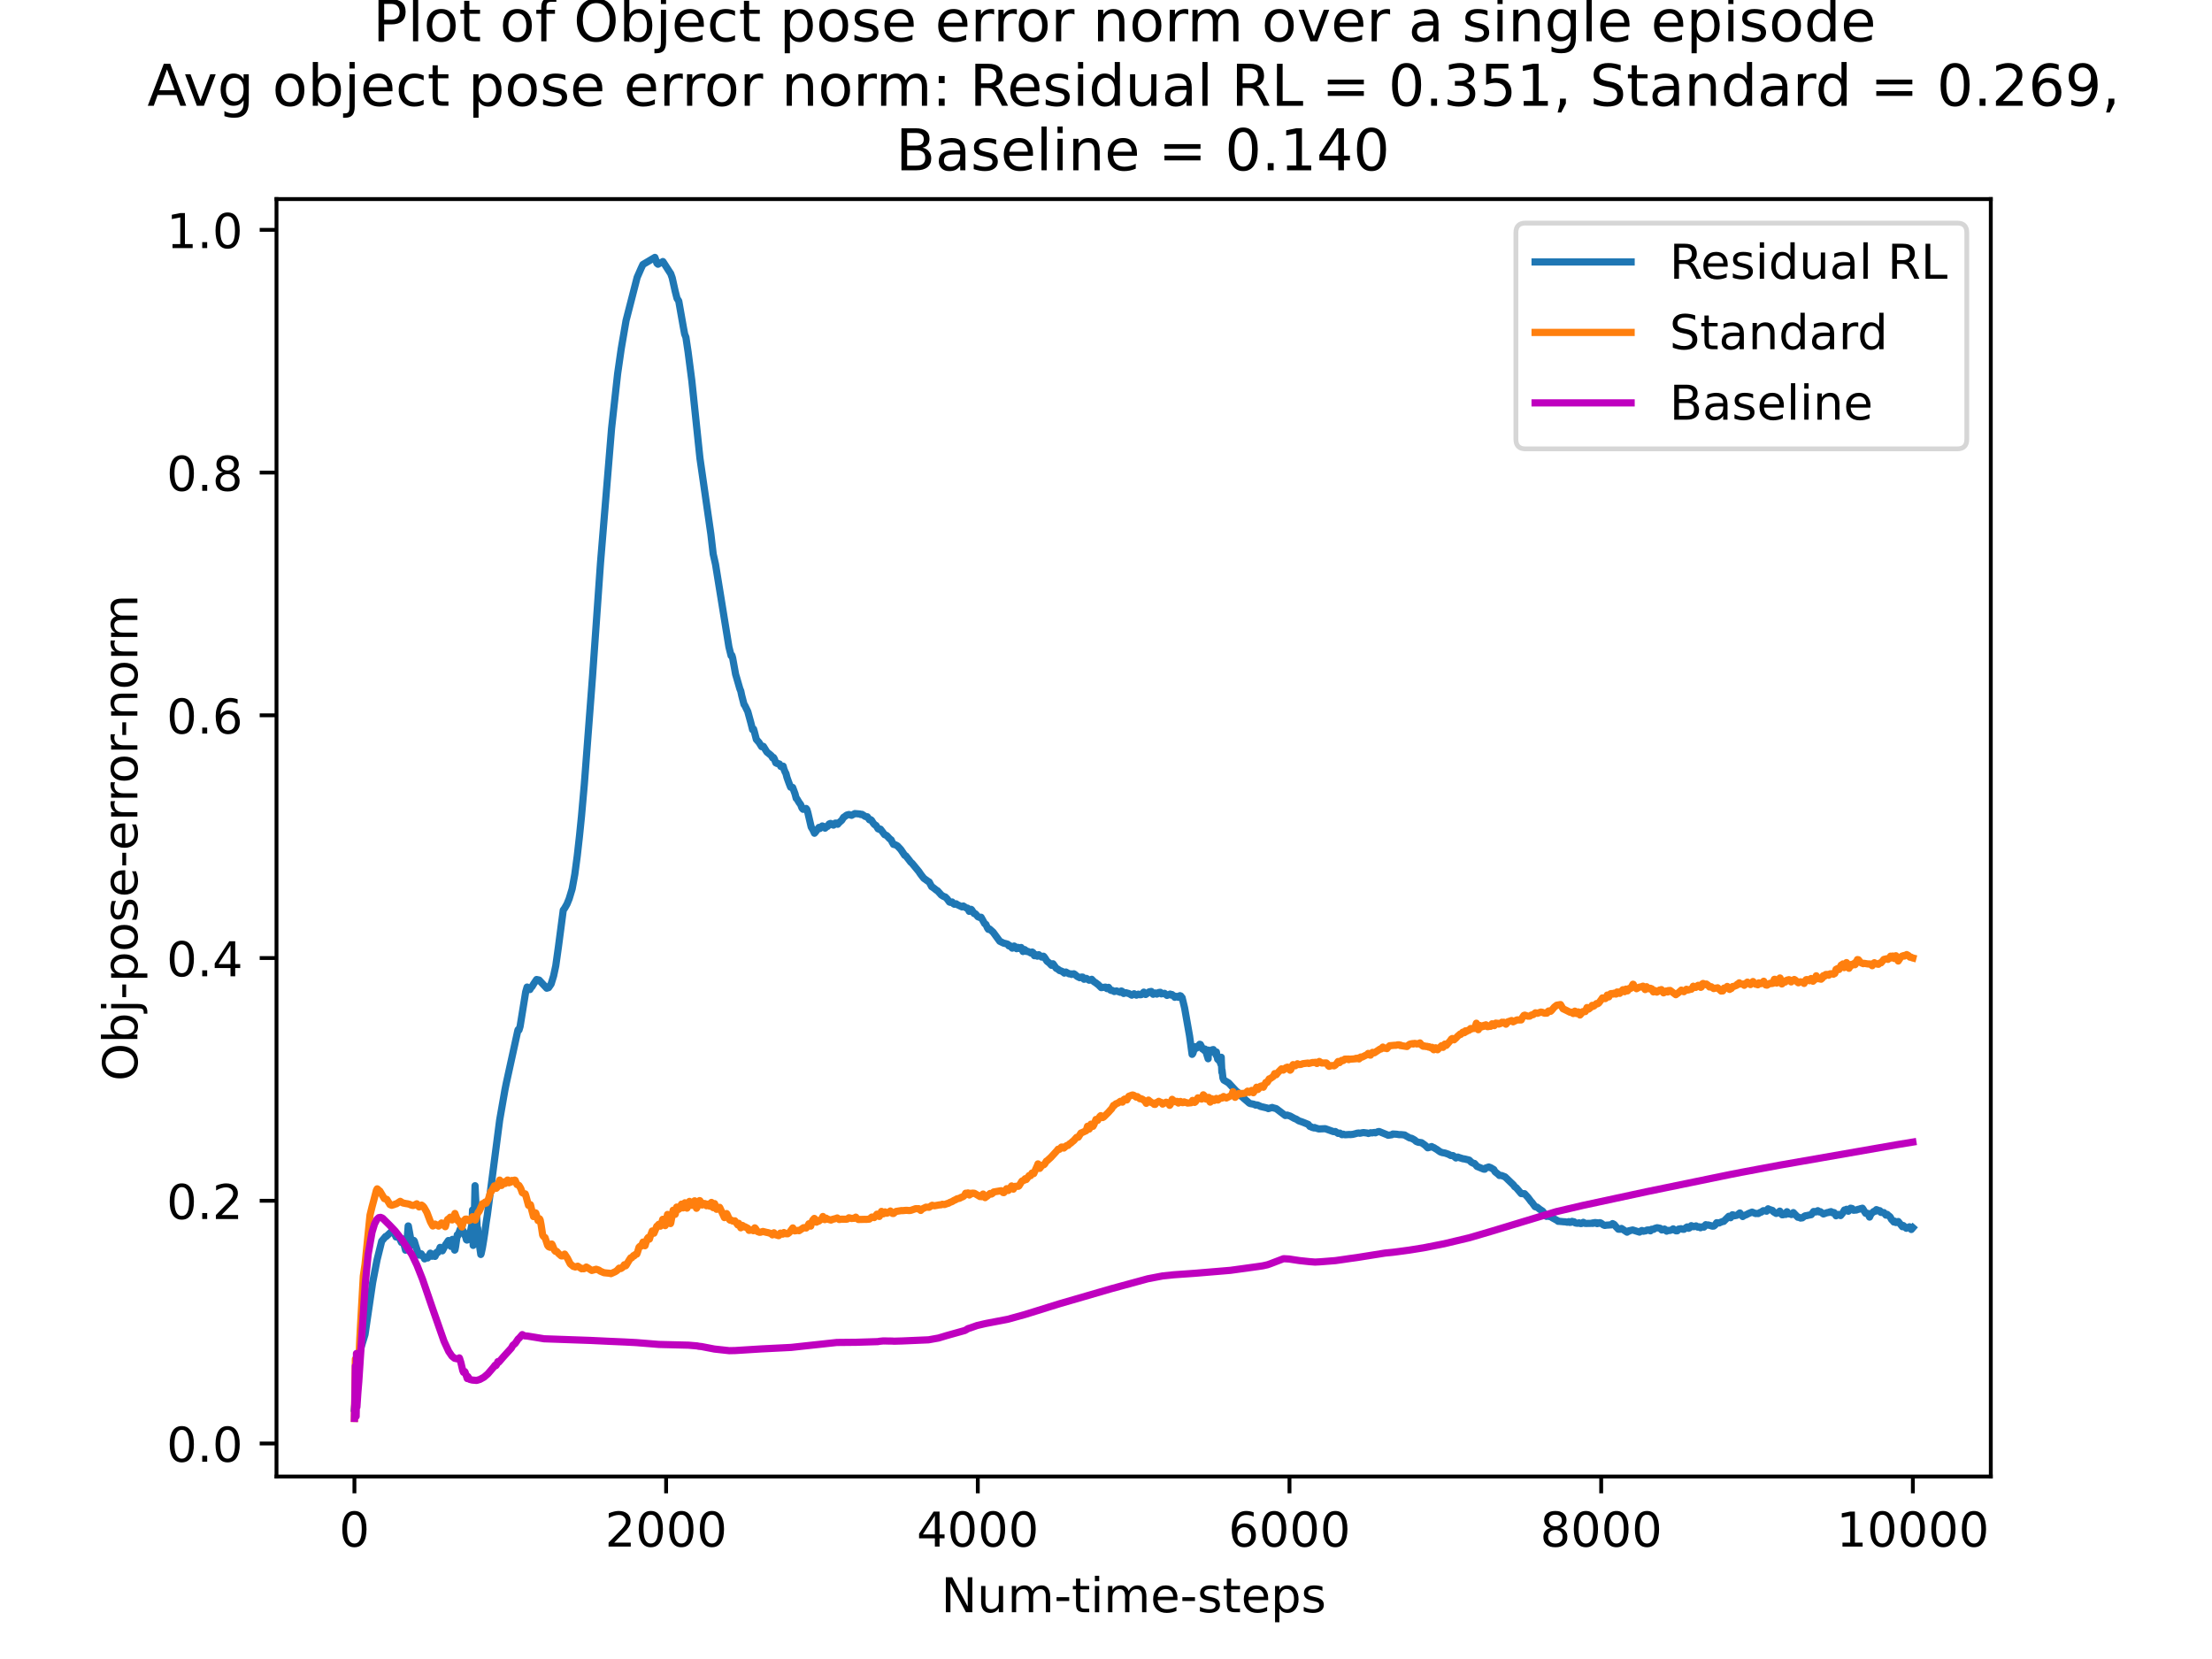 <?xml version="1.0" encoding="utf-8" standalone="no"?>
<!DOCTYPE svg PUBLIC "-//W3C//DTD SVG 1.1//EN"
  "http://www.w3.org/Graphics/SVG/1.1/DTD/svg11.dtd">
<!-- Created with matplotlib (https://matplotlib.org/) -->
<svg height="345.6pt" version="1.1" viewBox="0 0 460.8 345.6" width="460.8pt" xmlns="http://www.w3.org/2000/svg" xmlns:xlink="http://www.w3.org/1999/xlink">
 <defs>
  <style type="text/css">*{stroke-linecap:butt;stroke-linejoin:round;}</style>
 </defs>
 <g id="figure_1">
  <g id="patch_1">
   <path d="M 0 345.6 
L 460.8 345.6 
L 460.8 0 
L 0 0 
z
" style="fill:#ffffff;"/>
  </g>
  <g id="axes_1">
   <g id="patch_2">
    <path d="M 57.6 307.584 
L 414.72 307.584 
L 414.72 41.472 
L 57.6 41.472 
z
" style="fill:#ffffff;"/>
   </g>
   <g id="matplotlib.axis_1">
    <g id="xtick_1">
     <g id="line2d_1">
      <defs>
       <path d="M 0 0 
L 0 3.5 
" id="m9d9488eab3" style="stroke:#000000;stroke-width:0.8;"/>
      </defs>
      <g>
       <use style="stroke:#000000;stroke-width:0.8;" x="73.833" xlink:href="#m9d9488eab3" y="307.584"/>
      </g>
     </g>
     <g id="text_1">
      <!-- 0 -->
      <g transform="translate(70.651 322.182)scale(0.1 -0.1)">
       <defs>
        <path d="M 31.781 66.406 
Q 24.172 66.406 20.328 58.906 
Q 16.5 51.422 16.5 36.375 
Q 16.5 21.391 20.328 13.891 
Q 24.172 6.391 31.781 6.391 
Q 39.453 6.391 43.281 13.891 
Q 47.125 21.391 47.125 36.375 
Q 47.125 51.422 43.281 58.906 
Q 39.453 66.406 31.781 66.406 
z
M 31.781 74.219 
Q 44.047 74.219 50.516 64.516 
Q 56.984 54.828 56.984 36.375 
Q 56.984 17.969 50.516 8.266 
Q 44.047 -1.422 31.781 -1.422 
Q 19.531 -1.422 13.062 8.266 
Q 6.594 17.969 6.594 36.375 
Q 6.594 54.828 13.062 64.516 
Q 19.531 74.219 31.781 74.219 
z
" id="DejaVuSans-48"/>
       </defs>
       <use xlink:href="#DejaVuSans-48"/>
      </g>
     </g>
    </g>
    <g id="xtick_2">
     <g id="line2d_2">
      <g>
       <use style="stroke:#000000;stroke-width:0.8;" x="138.764" xlink:href="#m9d9488eab3" y="307.584"/>
      </g>
     </g>
     <g id="text_2">
      <!-- 2000 -->
      <g transform="translate(126.039 322.182)scale(0.1 -0.1)">
       <defs>
        <path d="M 19.188 8.297 
L 53.609 8.297 
L 53.609 0 
L 7.328 0 
L 7.328 8.297 
Q 12.938 14.109 22.625 23.891 
Q 32.328 33.688 34.812 36.531 
Q 39.547 41.844 41.422 45.531 
Q 43.312 49.219 43.312 52.781 
Q 43.312 58.594 39.234 62.25 
Q 35.156 65.922 28.609 65.922 
Q 23.969 65.922 18.812 64.312 
Q 13.672 62.703 7.812 59.422 
L 7.812 69.391 
Q 13.766 71.781 18.938 73 
Q 24.125 74.219 28.422 74.219 
Q 39.75 74.219 46.484 68.547 
Q 53.219 62.891 53.219 53.422 
Q 53.219 48.922 51.531 44.891 
Q 49.859 40.875 45.406 35.406 
Q 44.188 33.984 37.641 27.219 
Q 31.109 20.453 19.188 8.297 
z
" id="DejaVuSans-50"/>
       </defs>
       <use xlink:href="#DejaVuSans-50"/>
       <use x="63.623" xlink:href="#DejaVuSans-48"/>
       <use x="127.246" xlink:href="#DejaVuSans-48"/>
       <use x="190.869" xlink:href="#DejaVuSans-48"/>
      </g>
     </g>
    </g>
    <g id="xtick_3">
     <g id="line2d_3">
      <g>
       <use style="stroke:#000000;stroke-width:0.8;" x="203.695" xlink:href="#m9d9488eab3" y="307.584"/>
      </g>
     </g>
     <g id="text_3">
      <!-- 4000 -->
      <g transform="translate(190.97 322.182)scale(0.1 -0.1)">
       <defs>
        <path d="M 37.797 64.312 
L 12.891 25.391 
L 37.797 25.391 
z
M 35.203 72.906 
L 47.609 72.906 
L 47.609 25.391 
L 58.016 25.391 
L 58.016 17.188 
L 47.609 17.188 
L 47.609 0 
L 37.797 0 
L 37.797 17.188 
L 4.891 17.188 
L 4.891 26.703 
z
" id="DejaVuSans-52"/>
       </defs>
       <use xlink:href="#DejaVuSans-52"/>
       <use x="63.623" xlink:href="#DejaVuSans-48"/>
       <use x="127.246" xlink:href="#DejaVuSans-48"/>
       <use x="190.869" xlink:href="#DejaVuSans-48"/>
      </g>
     </g>
    </g>
    <g id="xtick_4">
     <g id="line2d_4">
      <g>
       <use style="stroke:#000000;stroke-width:0.8;" x="268.625" xlink:href="#m9d9488eab3" y="307.584"/>
      </g>
     </g>
     <g id="text_4">
      <!-- 6000 -->
      <g transform="translate(255.9 322.182)scale(0.1 -0.1)">
       <defs>
        <path d="M 33.016 40.375 
Q 26.375 40.375 22.484 35.828 
Q 18.609 31.297 18.609 23.391 
Q 18.609 15.531 22.484 10.953 
Q 26.375 6.391 33.016 6.391 
Q 39.656 6.391 43.531 10.953 
Q 47.406 15.531 47.406 23.391 
Q 47.406 31.297 43.531 35.828 
Q 39.656 40.375 33.016 40.375 
z
M 52.594 71.297 
L 52.594 62.312 
Q 48.875 64.062 45.094 64.984 
Q 41.312 65.922 37.594 65.922 
Q 27.828 65.922 22.672 59.328 
Q 17.531 52.734 16.797 39.406 
Q 19.672 43.656 24.016 45.922 
Q 28.375 48.188 33.594 48.188 
Q 44.578 48.188 50.953 41.516 
Q 57.328 34.859 57.328 23.391 
Q 57.328 12.156 50.688 5.359 
Q 44.047 -1.422 33.016 -1.422 
Q 20.359 -1.422 13.672 8.266 
Q 6.984 17.969 6.984 36.375 
Q 6.984 53.656 15.188 63.938 
Q 23.391 74.219 37.203 74.219 
Q 40.922 74.219 44.703 73.484 
Q 48.484 72.75 52.594 71.297 
z
" id="DejaVuSans-54"/>
       </defs>
       <use xlink:href="#DejaVuSans-54"/>
       <use x="63.623" xlink:href="#DejaVuSans-48"/>
       <use x="127.246" xlink:href="#DejaVuSans-48"/>
       <use x="190.869" xlink:href="#DejaVuSans-48"/>
      </g>
     </g>
    </g>
    <g id="xtick_5">
     <g id="line2d_5">
      <g>
       <use style="stroke:#000000;stroke-width:0.8;" x="333.556" xlink:href="#m9d9488eab3" y="307.584"/>
      </g>
     </g>
     <g id="text_5">
      <!-- 8000 -->
      <g transform="translate(320.831 322.182)scale(0.1 -0.1)">
       <defs>
        <path d="M 31.781 34.625 
Q 24.75 34.625 20.719 30.859 
Q 16.703 27.094 16.703 20.516 
Q 16.703 13.922 20.719 10.156 
Q 24.75 6.391 31.781 6.391 
Q 38.812 6.391 42.859 10.172 
Q 46.922 13.969 46.922 20.516 
Q 46.922 27.094 42.891 30.859 
Q 38.875 34.625 31.781 34.625 
z
M 21.922 38.812 
Q 15.578 40.375 12.031 44.719 
Q 8.5 49.078 8.5 55.328 
Q 8.5 64.062 14.719 69.141 
Q 20.953 74.219 31.781 74.219 
Q 42.672 74.219 48.875 69.141 
Q 55.078 64.062 55.078 55.328 
Q 55.078 49.078 51.531 44.719 
Q 48 40.375 41.703 38.812 
Q 48.828 37.156 52.797 32.312 
Q 56.781 27.484 56.781 20.516 
Q 56.781 9.906 50.312 4.234 
Q 43.844 -1.422 31.781 -1.422 
Q 19.734 -1.422 13.25 4.234 
Q 6.781 9.906 6.781 20.516 
Q 6.781 27.484 10.781 32.312 
Q 14.797 37.156 21.922 38.812 
z
M 18.312 54.391 
Q 18.312 48.734 21.844 45.562 
Q 25.391 42.391 31.781 42.391 
Q 38.141 42.391 41.719 45.562 
Q 45.312 48.734 45.312 54.391 
Q 45.312 60.062 41.719 63.234 
Q 38.141 66.406 31.781 66.406 
Q 25.391 66.406 21.844 63.234 
Q 18.312 60.062 18.312 54.391 
z
" id="DejaVuSans-56"/>
       </defs>
       <use xlink:href="#DejaVuSans-56"/>
       <use x="63.623" xlink:href="#DejaVuSans-48"/>
       <use x="127.246" xlink:href="#DejaVuSans-48"/>
       <use x="190.869" xlink:href="#DejaVuSans-48"/>
      </g>
     </g>
    </g>
    <g id="xtick_6">
     <g id="line2d_6">
      <g>
       <use style="stroke:#000000;stroke-width:0.8;" x="398.487" xlink:href="#m9d9488eab3" y="307.584"/>
      </g>
     </g>
     <g id="text_6">
      <!-- 10000 -->
      <g transform="translate(382.581 322.182)scale(0.1 -0.1)">
       <defs>
        <path d="M 12.406 8.297 
L 28.516 8.297 
L 28.516 63.922 
L 10.984 60.406 
L 10.984 69.391 
L 28.422 72.906 
L 38.281 72.906 
L 38.281 8.297 
L 54.391 8.297 
L 54.391 0 
L 12.406 0 
z
" id="DejaVuSans-49"/>
       </defs>
       <use xlink:href="#DejaVuSans-49"/>
       <use x="63.623" xlink:href="#DejaVuSans-48"/>
       <use x="127.246" xlink:href="#DejaVuSans-48"/>
       <use x="190.869" xlink:href="#DejaVuSans-48"/>
       <use x="254.492" xlink:href="#DejaVuSans-48"/>
      </g>
     </g>
    </g>
    <g id="text_7">
     <!-- Num-time-steps -->
     <g transform="translate(196.056 335.861)scale(0.1 -0.1)">
      <defs>
       <path d="M 9.812 72.906 
L 23.094 72.906 
L 55.422 11.922 
L 55.422 72.906 
L 64.984 72.906 
L 64.984 0 
L 51.703 0 
L 19.391 60.984 
L 19.391 0 
L 9.812 0 
z
" id="DejaVuSans-78"/>
       <path d="M 8.5 21.578 
L 8.5 54.688 
L 17.484 54.688 
L 17.484 21.922 
Q 17.484 14.156 20.5 10.266 
Q 23.531 6.391 29.594 6.391 
Q 36.859 6.391 41.078 11.031 
Q 45.312 15.672 45.312 23.688 
L 45.312 54.688 
L 54.297 54.688 
L 54.297 0 
L 45.312 0 
L 45.312 8.406 
Q 42.047 3.422 37.719 1 
Q 33.406 -1.422 27.688 -1.422 
Q 18.266 -1.422 13.375 4.438 
Q 8.5 10.297 8.5 21.578 
z
M 31.109 56 
z
" id="DejaVuSans-117"/>
       <path d="M 52 44.188 
Q 55.375 50.25 60.062 53.125 
Q 64.75 56 71.094 56 
Q 79.641 56 84.281 50.016 
Q 88.922 44.047 88.922 33.016 
L 88.922 0 
L 79.891 0 
L 79.891 32.719 
Q 79.891 40.578 77.094 44.375 
Q 74.312 48.188 68.609 48.188 
Q 61.625 48.188 57.562 43.547 
Q 53.516 38.922 53.516 30.906 
L 53.516 0 
L 44.484 0 
L 44.484 32.719 
Q 44.484 40.625 41.703 44.406 
Q 38.922 48.188 33.109 48.188 
Q 26.219 48.188 22.156 43.531 
Q 18.109 38.875 18.109 30.906 
L 18.109 0 
L 9.078 0 
L 9.078 54.688 
L 18.109 54.688 
L 18.109 46.188 
Q 21.188 51.219 25.484 53.609 
Q 29.781 56 35.688 56 
Q 41.656 56 45.828 52.969 
Q 50 49.953 52 44.188 
z
" id="DejaVuSans-109"/>
       <path d="M 4.891 31.391 
L 31.203 31.391 
L 31.203 23.391 
L 4.891 23.391 
z
" id="DejaVuSans-45"/>
       <path d="M 18.312 70.219 
L 18.312 54.688 
L 36.812 54.688 
L 36.812 47.703 
L 18.312 47.703 
L 18.312 18.016 
Q 18.312 11.328 20.141 9.422 
Q 21.969 7.516 27.594 7.516 
L 36.812 7.516 
L 36.812 0 
L 27.594 0 
Q 17.188 0 13.234 3.875 
Q 9.281 7.766 9.281 18.016 
L 9.281 47.703 
L 2.688 47.703 
L 2.688 54.688 
L 9.281 54.688 
L 9.281 70.219 
z
" id="DejaVuSans-116"/>
       <path d="M 9.422 54.688 
L 18.406 54.688 
L 18.406 0 
L 9.422 0 
z
M 9.422 75.984 
L 18.406 75.984 
L 18.406 64.594 
L 9.422 64.594 
z
" id="DejaVuSans-105"/>
       <path d="M 56.203 29.594 
L 56.203 25.203 
L 14.891 25.203 
Q 15.484 15.922 20.484 11.062 
Q 25.484 6.203 34.422 6.203 
Q 39.594 6.203 44.453 7.469 
Q 49.312 8.734 54.109 11.281 
L 54.109 2.781 
Q 49.266 0.734 44.188 -0.344 
Q 39.109 -1.422 33.891 -1.422 
Q 20.797 -1.422 13.156 6.188 
Q 5.516 13.812 5.516 26.812 
Q 5.516 40.234 12.766 48.109 
Q 20.016 56 32.328 56 
Q 43.359 56 49.781 48.891 
Q 56.203 41.797 56.203 29.594 
z
M 47.219 32.234 
Q 47.125 39.594 43.094 43.984 
Q 39.062 48.391 32.422 48.391 
Q 24.906 48.391 20.391 44.141 
Q 15.875 39.891 15.188 32.172 
z
" id="DejaVuSans-101"/>
       <path d="M 44.281 53.078 
L 44.281 44.578 
Q 40.484 46.531 36.375 47.5 
Q 32.281 48.484 27.875 48.484 
Q 21.188 48.484 17.844 46.438 
Q 14.5 44.391 14.5 40.281 
Q 14.5 37.156 16.891 35.375 
Q 19.281 33.594 26.516 31.984 
L 29.594 31.297 
Q 39.156 29.25 43.188 25.516 
Q 47.219 21.781 47.219 15.094 
Q 47.219 7.469 41.188 3.016 
Q 35.156 -1.422 24.609 -1.422 
Q 20.219 -1.422 15.453 -0.562 
Q 10.688 0.297 5.422 2 
L 5.422 11.281 
Q 10.406 8.688 15.234 7.391 
Q 20.062 6.109 24.812 6.109 
Q 31.156 6.109 34.562 8.281 
Q 37.984 10.453 37.984 14.406 
Q 37.984 18.062 35.516 20.016 
Q 33.062 21.969 24.703 23.781 
L 21.578 24.516 
Q 13.234 26.266 9.516 29.906 
Q 5.812 33.547 5.812 39.891 
Q 5.812 47.609 11.281 51.797 
Q 16.75 56 26.812 56 
Q 31.781 56 36.172 55.266 
Q 40.578 54.547 44.281 53.078 
z
" id="DejaVuSans-115"/>
       <path d="M 18.109 8.203 
L 18.109 -20.797 
L 9.078 -20.797 
L 9.078 54.688 
L 18.109 54.688 
L 18.109 46.391 
Q 20.953 51.266 25.266 53.625 
Q 29.594 56 35.594 56 
Q 45.562 56 51.781 48.094 
Q 58.016 40.188 58.016 27.297 
Q 58.016 14.406 51.781 6.484 
Q 45.562 -1.422 35.594 -1.422 
Q 29.594 -1.422 25.266 0.953 
Q 20.953 3.328 18.109 8.203 
z
M 48.688 27.297 
Q 48.688 37.203 44.609 42.844 
Q 40.531 48.484 33.406 48.484 
Q 26.266 48.484 22.188 42.844 
Q 18.109 37.203 18.109 27.297 
Q 18.109 17.391 22.188 11.75 
Q 26.266 6.109 33.406 6.109 
Q 40.531 6.109 44.609 11.75 
Q 48.688 17.391 48.688 27.297 
z
" id="DejaVuSans-112"/>
      </defs>
      <use xlink:href="#DejaVuSans-78"/>
      <use x="74.805" xlink:href="#DejaVuSans-117"/>
      <use x="138.184" xlink:href="#DejaVuSans-109"/>
      <use x="235.596" xlink:href="#DejaVuSans-45"/>
      <use x="271.68" xlink:href="#DejaVuSans-116"/>
      <use x="310.889" xlink:href="#DejaVuSans-105"/>
      <use x="338.672" xlink:href="#DejaVuSans-109"/>
      <use x="436.084" xlink:href="#DejaVuSans-101"/>
      <use x="497.607" xlink:href="#DejaVuSans-45"/>
      <use x="533.691" xlink:href="#DejaVuSans-115"/>
      <use x="585.791" xlink:href="#DejaVuSans-116"/>
      <use x="625" xlink:href="#DejaVuSans-101"/>
      <use x="686.523" xlink:href="#DejaVuSans-112"/>
      <use x="750" xlink:href="#DejaVuSans-115"/>
     </g>
    </g>
   </g>
   <g id="matplotlib.axis_2">
    <g id="ytick_1">
     <g id="line2d_7">
      <defs>
       <path d="M 0 0 
L -3.5 0 
" id="m09953c6ca3" style="stroke:#000000;stroke-width:0.8;"/>
      </defs>
      <g>
       <use style="stroke:#000000;stroke-width:0.8;" x="57.6" xlink:href="#m09953c6ca3" y="300.703"/>
      </g>
     </g>
     <g id="text_8">
      <!-- 0.0 -->
      <g transform="translate(34.697 304.502)scale(0.1 -0.1)">
       <defs>
        <path d="M 10.688 12.406 
L 21 12.406 
L 21 0 
L 10.688 0 
z
" id="DejaVuSans-46"/>
       </defs>
       <use xlink:href="#DejaVuSans-48"/>
       <use x="63.623" xlink:href="#DejaVuSans-46"/>
       <use x="95.41" xlink:href="#DejaVuSans-48"/>
      </g>
     </g>
    </g>
    <g id="ytick_2">
     <g id="line2d_8">
      <g>
       <use style="stroke:#000000;stroke-width:0.8;" x="57.6" xlink:href="#m09953c6ca3" y="250.139"/>
      </g>
     </g>
     <g id="text_9">
      <!-- 0.2 -->
      <g transform="translate(34.697 253.938)scale(0.1 -0.1)">
       <use xlink:href="#DejaVuSans-48"/>
       <use x="63.623" xlink:href="#DejaVuSans-46"/>
       <use x="95.41" xlink:href="#DejaVuSans-50"/>
      </g>
     </g>
    </g>
    <g id="ytick_3">
     <g id="line2d_9">
      <g>
       <use style="stroke:#000000;stroke-width:0.8;" x="57.6" xlink:href="#m09953c6ca3" y="199.574"/>
      </g>
     </g>
     <g id="text_10">
      <!-- 0.4 -->
      <g transform="translate(34.697 203.374)scale(0.1 -0.1)">
       <use xlink:href="#DejaVuSans-48"/>
       <use x="63.623" xlink:href="#DejaVuSans-46"/>
       <use x="95.41" xlink:href="#DejaVuSans-52"/>
      </g>
     </g>
    </g>
    <g id="ytick_4">
     <g id="line2d_10">
      <g>
       <use style="stroke:#000000;stroke-width:0.8;" x="57.6" xlink:href="#m09953c6ca3" y="149.01"/>
      </g>
     </g>
     <g id="text_11">
      <!-- 0.6 -->
      <g transform="translate(34.697 152.809)scale(0.1 -0.1)">
       <use xlink:href="#DejaVuSans-48"/>
       <use x="63.623" xlink:href="#DejaVuSans-46"/>
       <use x="95.41" xlink:href="#DejaVuSans-54"/>
      </g>
     </g>
    </g>
    <g id="ytick_5">
     <g id="line2d_11">
      <g>
       <use style="stroke:#000000;stroke-width:0.8;" x="57.6" xlink:href="#m09953c6ca3" y="98.446"/>
      </g>
     </g>
     <g id="text_12">
      <!-- 0.8 -->
      <g transform="translate(34.697 102.245)scale(0.1 -0.1)">
       <use xlink:href="#DejaVuSans-48"/>
       <use x="63.623" xlink:href="#DejaVuSans-46"/>
       <use x="95.41" xlink:href="#DejaVuSans-56"/>
      </g>
     </g>
    </g>
    <g id="ytick_6">
     <g id="line2d_12">
      <g>
       <use style="stroke:#000000;stroke-width:0.8;" x="57.6" xlink:href="#m09953c6ca3" y="47.881"/>
      </g>
     </g>
     <g id="text_13">
      <!-- 1.0 -->
      <g transform="translate(34.697 51.681)scale(0.1 -0.1)">
       <use xlink:href="#DejaVuSans-49"/>
       <use x="63.623" xlink:href="#DejaVuSans-46"/>
       <use x="95.41" xlink:href="#DejaVuSans-48"/>
      </g>
     </g>
    </g>
    <g id="text_14">
     <!-- Obj-pose-error-norm -->
     <g transform="translate(28.617 225.204)rotate(-90)scale(0.1 -0.1)">
      <defs>
       <path d="M 39.406 66.219 
Q 28.656 66.219 22.328 58.203 
Q 16.016 50.203 16.016 36.375 
Q 16.016 22.609 22.328 14.594 
Q 28.656 6.594 39.406 6.594 
Q 50.141 6.594 56.422 14.594 
Q 62.703 22.609 62.703 36.375 
Q 62.703 50.203 56.422 58.203 
Q 50.141 66.219 39.406 66.219 
z
M 39.406 74.219 
Q 54.734 74.219 63.906 63.938 
Q 73.094 53.656 73.094 36.375 
Q 73.094 19.141 63.906 8.859 
Q 54.734 -1.422 39.406 -1.422 
Q 24.031 -1.422 14.812 8.828 
Q 5.609 19.094 5.609 36.375 
Q 5.609 53.656 14.812 63.938 
Q 24.031 74.219 39.406 74.219 
z
" id="DejaVuSans-79"/>
       <path d="M 48.688 27.297 
Q 48.688 37.203 44.609 42.844 
Q 40.531 48.484 33.406 48.484 
Q 26.266 48.484 22.188 42.844 
Q 18.109 37.203 18.109 27.297 
Q 18.109 17.391 22.188 11.75 
Q 26.266 6.109 33.406 6.109 
Q 40.531 6.109 44.609 11.75 
Q 48.688 17.391 48.688 27.297 
z
M 18.109 46.391 
Q 20.953 51.266 25.266 53.625 
Q 29.594 56 35.594 56 
Q 45.562 56 51.781 48.094 
Q 58.016 40.188 58.016 27.297 
Q 58.016 14.406 51.781 6.484 
Q 45.562 -1.422 35.594 -1.422 
Q 29.594 -1.422 25.266 0.953 
Q 20.953 3.328 18.109 8.203 
L 18.109 0 
L 9.078 0 
L 9.078 75.984 
L 18.109 75.984 
z
" id="DejaVuSans-98"/>
       <path d="M 9.422 54.688 
L 18.406 54.688 
L 18.406 -0.984 
Q 18.406 -11.422 14.422 -16.109 
Q 10.453 -20.797 1.609 -20.797 
L -1.812 -20.797 
L -1.812 -13.188 
L 0.594 -13.188 
Q 5.719 -13.188 7.562 -10.812 
Q 9.422 -8.453 9.422 -0.984 
z
M 9.422 75.984 
L 18.406 75.984 
L 18.406 64.594 
L 9.422 64.594 
z
" id="DejaVuSans-106"/>
       <path d="M 30.609 48.391 
Q 23.391 48.391 19.188 42.75 
Q 14.984 37.109 14.984 27.297 
Q 14.984 17.484 19.156 11.844 
Q 23.344 6.203 30.609 6.203 
Q 37.797 6.203 41.984 11.859 
Q 46.188 17.531 46.188 27.297 
Q 46.188 37.016 41.984 42.703 
Q 37.797 48.391 30.609 48.391 
z
M 30.609 56 
Q 42.328 56 49.016 48.375 
Q 55.719 40.766 55.719 27.297 
Q 55.719 13.875 49.016 6.219 
Q 42.328 -1.422 30.609 -1.422 
Q 18.844 -1.422 12.172 6.219 
Q 5.516 13.875 5.516 27.297 
Q 5.516 40.766 12.172 48.375 
Q 18.844 56 30.609 56 
z
" id="DejaVuSans-111"/>
       <path d="M 41.109 46.297 
Q 39.594 47.172 37.812 47.578 
Q 36.031 48 33.891 48 
Q 26.266 48 22.188 43.047 
Q 18.109 38.094 18.109 28.812 
L 18.109 0 
L 9.078 0 
L 9.078 54.688 
L 18.109 54.688 
L 18.109 46.188 
Q 20.953 51.172 25.484 53.578 
Q 30.031 56 36.531 56 
Q 37.453 56 38.578 55.875 
Q 39.703 55.766 41.062 55.516 
z
" id="DejaVuSans-114"/>
       <path d="M 54.891 33.016 
L 54.891 0 
L 45.906 0 
L 45.906 32.719 
Q 45.906 40.484 42.875 44.328 
Q 39.844 48.188 33.797 48.188 
Q 26.516 48.188 22.312 43.547 
Q 18.109 38.922 18.109 30.906 
L 18.109 0 
L 9.078 0 
L 9.078 54.688 
L 18.109 54.688 
L 18.109 46.188 
Q 21.344 51.125 25.703 53.562 
Q 30.078 56 35.797 56 
Q 45.219 56 50.047 50.172 
Q 54.891 44.344 54.891 33.016 
z
" id="DejaVuSans-110"/>
      </defs>
      <use xlink:href="#DejaVuSans-79"/>
      <use x="78.711" xlink:href="#DejaVuSans-98"/>
      <use x="142.188" xlink:href="#DejaVuSans-106"/>
      <use x="169.971" xlink:href="#DejaVuSans-45"/>
      <use x="206.055" xlink:href="#DejaVuSans-112"/>
      <use x="269.531" xlink:href="#DejaVuSans-111"/>
      <use x="330.713" xlink:href="#DejaVuSans-115"/>
      <use x="382.812" xlink:href="#DejaVuSans-101"/>
      <use x="444.336" xlink:href="#DejaVuSans-45"/>
      <use x="480.42" xlink:href="#DejaVuSans-101"/>
      <use x="541.943" xlink:href="#DejaVuSans-114"/>
      <use x="581.307" xlink:href="#DejaVuSans-114"/>
      <use x="620.17" xlink:href="#DejaVuSans-111"/>
      <use x="681.352" xlink:href="#DejaVuSans-114"/>
      <use x="716.09" xlink:href="#DejaVuSans-45"/>
      <use x="752.174" xlink:href="#DejaVuSans-110"/>
      <use x="815.553" xlink:href="#DejaVuSans-111"/>
      <use x="876.734" xlink:href="#DejaVuSans-114"/>
      <use x="916.098" xlink:href="#DejaVuSans-109"/>
     </g>
    </g>
   </g>
   <g id="line2d_13">
    <path clip-path="url(#pdb9d01adb9)" d="M 73.833 293.426 
L 73.995 291.906 
L 74.028 292.277 
L 74.06 291.835 
L 74.125 291.186 
L 74.222 287.269 
L 74.255 288.203 
L 74.352 288.874 
L 74.385 288.83 
L 74.547 286.166 
L 74.677 285.929 
L 74.904 282.051 
L 75.131 280.957 
L 76.04 278.001 
L 77.631 267.174 
L 78.54 262.483 
L 79.514 258.549 
L 80.326 257.582 
L 80.456 257.584 
L 81.495 256.613 
L 81.689 256.312 
L 81.819 256.158 
L 81.852 256.197 
L 82.501 257.683 
L 82.663 257.655 
L 82.891 257.38 
L 82.988 257.459 
L 83.637 258.83 
L 83.67 258.786 
L 83.897 258.104 
L 83.929 258.176 
L 84.189 259.314 
L 84.481 260.434 
L 84.611 259.985 
L 84.806 258.381 
L 85.033 255.385 
L 85.066 255.39 
L 85.78 259.294 
L 85.975 259.394 
L 86.202 258.408 
L 86.299 258.533 
L 86.592 259.509 
L 87.176 261.25 
L 87.306 261.466 
L 87.338 261.425 
L 87.501 261.324 
L 87.663 261.21 
L 87.76 261.196 
L 87.923 261.547 
L 88.085 261.73 
L 88.28 261.763 
L 88.442 262.247 
L 88.54 262.161 
L 88.669 261.938 
L 88.734 262.006 
L 89.091 262.061 
L 89.643 261.053 
L 89.708 261.098 
L 90.001 261.701 
L 90.293 261.246 
L 90.423 261.325 
L 90.585 261.657 
L 90.617 261.731 
L 90.682 261.617 
L 90.974 260.874 
L 91.039 260.972 
L 91.169 260.962 
L 91.526 260.285 
L 91.689 259.85 
L 91.819 259.925 
L 91.948 260.238 
L 92.111 260.541 
L 92.143 260.572 
L 92.176 260.531 
L 92.825 259.281 
L 92.857 259.294 
L 92.89 259.203 
L 93.409 258.427 
L 93.474 258.505 
L 93.767 259.23 
L 93.929 259.639 
L 94.253 258.185 
L 94.318 258.321 
L 94.708 260.422 
L 94.773 260.361 
L 94.903 259.705 
L 95.26 257.23 
L 95.292 257.542 
L 95.39 257.41 
L 95.877 256.051 
L 95.942 256.112 
L 96.364 256.201 
L 96.559 256.731 
L 96.883 257.402 
L 96.948 257.431 
L 97.175 258.268 
L 97.273 258.329 
L 97.305 258.305 
L 97.468 258.262 
L 97.662 258.075 
L 97.922 256.526 
L 97.955 256.93 
L 97.987 256.592 
L 98.214 255.556 
L 98.247 255.521 
L 98.344 254.559 
L 98.442 252.057 
L 98.571 259.438 
L 98.734 255.229 
L 98.766 255.404 
L 98.961 247.005 
L 99.058 249.097 
L 99.448 256.575 
L 99.48 255.794 
L 99.513 255.923 
L 99.61 258.524 
L 99.643 258.4 
L 99.708 258.416 
L 99.74 258.225 
L 99.967 260.005 
L 100.162 261.33 
L 100.227 261.173 
L 100.487 259.97 
L 100.747 258.404 
L 101.006 256.703 
L 101.299 254.532 
L 101.526 253.087 
L 104.091 233.312 
L 105.194 226.995 
L 105.487 225.552 
L 107.889 214.6 
L 107.954 214.479 
L 108.019 214.545 
L 108.084 214.608 
L 108.116 214.575 
L 108.344 213.821 
L 109.512 206.618 
L 109.804 205.622 
L 109.837 205.675 
L 109.967 205.764 
L 109.999 205.726 
L 110.162 205.757 
L 110.389 206.143 
L 110.454 206.013 
L 110.713 205.604 
L 110.811 205.558 
L 111.2 204.919 
L 111.785 204.05 
L 112.304 204.16 
L 112.889 204.791 
L 113.895 205.865 
L 114.285 205.747 
L 114.804 204.994 
L 115.324 203.3 
L 115.778 201.183 
L 116.33 197.244 
L 117.336 189.603 
L 117.629 189.19 
L 118.116 188.34 
L 118.57 187.217 
L 119.187 185.171 
L 119.739 182.153 
L 120.258 178.249 
L 120.713 174.196 
L 121.135 170.034 
L 121.719 163.455 
L 123.44 140.818 
L 125.096 117.249 
L 127.401 89.252 
L 128.667 77.821 
L 129.414 72.628 
L 130.42 66.769 
L 132.725 57.798 
L 133.537 55.939 
L 133.926 55.107 
L 136.426 53.621 
L 136.588 54.07 
L 136.848 54.849 
L 137.075 55.044 
L 137.692 54.671 
L 137.822 54.649 
L 137.984 54.747 
L 138.082 54.483 
L 138.114 54.511 
L 139.575 56.79 
L 139.705 56.963 
L 140.03 57.865 
L 140.647 60.641 
L 141.036 62.16 
L 141.393 62.704 
L 142.335 68.046 
L 142.627 69.607 
L 142.887 70.262 
L 143.341 73.311 
L 144.12 79.328 
L 145.809 95.445 
L 148.081 111.218 
L 148.568 115.398 
L 149.055 117.554 
L 151.847 134.764 
L 152.302 136.604 
L 152.367 136.528 
L 152.432 136.471 
L 152.464 136.512 
L 152.626 137.082 
L 153.243 140.474 
L 153.438 141.12 
L 154.12 143.485 
L 154.315 143.946 
L 154.509 144.868 
L 154.996 146.759 
L 155.126 146.896 
L 155.776 148.234 
L 156.392 150.481 
L 156.782 152.011 
L 156.814 151.974 
L 156.944 151.841 
L 156.977 151.87 
L 157.139 152.41 
L 157.561 154.036 
L 158.113 154.662 
L 158.665 155.546 
L 158.827 155.503 
L 159.022 155.478 
L 159.769 156.68 
L 160.029 156.878 
L 160.678 157.414 
L 160.97 157.901 
L 161.132 157.79 
L 161.295 158.062 
L 161.619 158.92 
L 161.749 158.97 
L 161.879 159.049 
L 161.912 159.022 
L 162.009 159.038 
L 162.236 159.116 
L 162.366 159.148 
L 162.658 159.674 
L 162.853 159.619 
L 163.145 159.604 
L 163.308 160.217 
L 163.535 160.79 
L 163.73 161.146 
L 163.924 161.902 
L 164.184 162.644 
L 164.444 163.343 
L 164.704 163.992 
L 164.996 164.046 
L 165.126 164.038 
L 165.613 165.345 
L 165.872 166.321 
L 166.002 166.393 
L 166.457 167.162 
L 166.781 167.592 
L 167.074 168.339 
L 167.301 168.591 
L 167.333 168.563 
L 167.528 168.577 
L 167.69 168.572 
L 167.918 168.419 
L 168.08 168.605 
L 168.275 169.232 
L 168.989 172.289 
L 169.346 172.878 
L 169.671 173.578 
L 169.703 173.561 
L 170.612 172.355 
L 170.807 172.591 
L 170.84 172.565 
L 171.294 172.06 
L 171.651 172.195 
L 171.878 172.517 
L 171.911 172.484 
L 172.333 172.076 
L 172.398 172.152 
L 172.463 172.065 
L 172.723 171.652 
L 173.015 171.533 
L 173.274 171.762 
L 173.632 171.893 
L 173.989 171.472 
L 174.248 171.47 
L 174.508 171.707 
L 174.735 171.436 
L 174.963 171.219 
L 175.352 170.879 
L 175.742 170.256 
L 175.872 170.19 
L 176.391 169.796 
L 176.846 169.677 
L 177.398 169.848 
L 178.079 169.483 
L 179.183 169.576 
L 179.313 169.678 
L 179.573 169.64 
L 180.287 170.099 
L 180.677 170.148 
L 181.131 170.781 
L 181.391 170.762 
L 181.553 170.881 
L 181.845 171.373 
L 182.17 171.779 
L 182.495 171.959 
L 182.917 172.651 
L 183.144 172.755 
L 183.404 172.719 
L 183.728 173.139 
L 184.28 173.876 
L 184.702 174.046 
L 185.352 174.75 
L 185.644 174.957 
L 185.839 175.397 
L 186.131 175.904 
L 186.455 175.954 
L 186.942 176.21 
L 187.559 176.865 
L 187.722 177.069 
L 188.468 178.185 
L 188.696 178.287 
L 189.312 179.062 
L 189.734 179.616 
L 189.994 179.833 
L 191.455 181.609 
L 191.585 181.828 
L 191.747 182.055 
L 192.007 182.408 
L 192.461 182.975 
L 193.273 183.56 
L 193.565 183.73 
L 194.085 184.715 
L 194.215 184.765 
L 195.124 185.482 
L 195.286 185.549 
L 196.098 186.45 
L 196.585 186.756 
L 196.747 186.799 
L 196.909 186.853 
L 197.331 187.278 
L 197.786 187.907 
L 197.948 187.972 
L 198.338 187.895 
L 198.597 188.243 
L 198.825 188.376 
L 198.987 188.311 
L 199.182 188.273 
L 199.409 188.449 
L 200.416 188.927 
L 200.675 188.735 
L 201.292 189.148 
L 201.552 189.174 
L 201.909 189.856 
L 202.006 189.767 
L 202.299 189.431 
L 202.396 189.498 
L 202.915 190.301 
L 203.11 190.308 
L 203.272 190.445 
L 203.727 190.973 
L 204.084 191.122 
L 204.376 191.077 
L 205.123 192.417 
L 205.383 192.567 
L 205.707 193.313 
L 205.902 193.6 
L 206.129 193.519 
L 206.746 194.066 
L 206.876 194.183 
L 208.272 196.084 
L 209.084 196.475 
L 209.473 196.563 
L 209.701 196.627 
L 209.928 196.701 
L 210.155 197.041 
L 210.35 196.985 
L 210.74 197.382 
L 210.869 197.517 
L 210.902 197.489 
L 211.032 197.342 
L 211.259 197.076 
L 211.389 197.139 
L 211.778 197.628 
L 211.811 197.6 
L 212.103 197.359 
L 212.136 197.422 
L 212.33 197.585 
L 212.46 197.499 
L 212.72 197.379 
L 213.11 198.217 
L 213.174 198.181 
L 213.434 197.808 
L 213.564 197.89 
L 213.856 198.207 
L 214.148 198.199 
L 214.798 198.554 
L 215.025 198.324 
L 215.187 198.433 
L 215.48 199.09 
L 215.512 199.032 
L 215.772 198.861 
L 216.096 199.189 
L 216.129 199.159 
L 216.389 198.879 
L 217.005 199.38 
L 217.265 199.35 
L 217.363 199.195 
L 217.427 199.229 
L 217.687 199.573 
L 218.109 200.239 
L 218.596 200.61 
L 219.051 201.092 
L 219.148 201.024 
L 219.343 200.769 
L 219.375 200.793 
L 220.025 201.713 
L 220.382 201.894 
L 220.512 202.004 
L 220.739 202.191 
L 220.869 202.204 
L 221.226 202.357 
L 221.356 202.409 
L 221.713 202.713 
L 222.038 202.491 
L 222.719 202.868 
L 223.141 202.882 
L 223.239 202.995 
L 223.304 202.933 
L 223.693 202.858 
L 223.888 202.972 
L 224.408 203.412 
L 224.927 203.677 
L 225.154 203.569 
L 225.349 203.538 
L 225.544 203.547 
L 225.836 204.002 
L 226.323 203.82 
L 226.875 204.191 
L 227.07 204.164 
L 227.2 204.178 
L 227.427 204.008 
L 227.459 204.053 
L 227.914 204.523 
L 228.303 204.753 
L 228.531 204.956 
L 228.725 205.072 
L 229.407 205.74 
L 230.284 205.637 
L 230.608 205.95 
L 230.933 205.681 
L 230.966 205.736 
L 231.323 206.252 
L 231.517 206.33 
L 231.68 206.309 
L 231.972 206.455 
L 232.134 206.556 
L 232.589 206.427 
L 233.368 206.712 
L 233.595 206.442 
L 233.79 206.539 
L 234.082 206.961 
L 234.439 206.833 
L 234.569 206.804 
L 234.926 206.92 
L 235.089 206.933 
L 235.77 207.311 
L 236.095 207.144 
L 236.257 207.014 
L 236.29 207.041 
L 236.744 207.312 
L 237.134 207.102 
L 237.361 207.206 
L 237.621 207.227 
L 237.783 207.186 
L 238.27 206.68 
L 238.433 206.927 
L 238.66 207.173 
L 239.082 206.883 
L 239.407 206.614 
L 239.829 206.537 
L 240.218 207.127 
L 240.251 207.106 
L 240.64 206.856 
L 240.835 206.966 
L 240.997 207.09 
L 241.16 206.961 
L 241.354 206.765 
L 241.614 206.725 
L 241.712 206.715 
L 241.939 207.045 
L 242.101 207.01 
L 242.588 206.928 
L 243.108 207.364 
L 243.432 207.205 
L 243.53 207.216 
L 243.757 207.082 
L 244.017 207.308 
L 244.147 207.181 
L 244.179 207.229 
L 244.536 207.453 
L 244.731 207.755 
L 244.861 207.714 
L 245.023 207.561 
L 245.315 207.585 
L 245.478 207.76 
L 245.51 207.725 
L 245.64 207.607 
L 245.802 207.414 
L 245.835 207.45 
L 245.965 207.473 
L 246.192 207.777 
L 246.257 207.831 
L 246.776 209.973 
L 247.815 215.865 
L 248.335 219.642 
L 248.432 219.553 
L 248.529 219.337 
L 248.919 218.047 
L 249.049 218.045 
L 249.244 218.355 
L 249.341 218.262 
L 249.406 218.234 
L 249.536 218.106 
L 249.601 218.104 
L 249.795 217.701 
L 249.925 217.537 
L 249.99 217.613 
L 250.477 218.518 
L 250.055 217.58 
L 250.51 218.449 
L 250.867 218.819 
L 250.932 218.718 
L 251.029 218.537 
L 251.094 218.66 
L 251.678 220.556 
L 251.711 218.755 
L 251.808 219.051 
L 252.068 219.314 
L 252.101 219.231 
L 252.36 218.879 
L 252.523 218.691 
L 252.555 218.71 
L 252.75 218.644 
L 252.782 218.732 
L 253.107 219.116 
L 253.367 219.851 
L 253.399 219.141 
L 253.464 219.617 
L 253.659 220.651 
L 253.984 220.968 
L 254.016 220.735 
L 254.081 221 
L 254.146 221.157 
L 254.341 221.72 
L 254.406 220.241 
L 254.438 221.186 
L 254.535 223.37 
L 254.568 222.902 
L 254.763 224.59 
L 254.957 225.007 
L 255.931 225.584 
L 257.392 227.157 
L 257.717 227.441 
L 257.879 227.562 
L 258.107 227.722 
L 258.237 227.896 
L 258.594 228.384 
L 258.788 228.505 
L 259.081 228.796 
L 259.86 229.456 
L 260.217 229.769 
L 260.412 229.887 
L 260.736 229.946 
L 261.191 230.031 
L 261.58 230.218 
L 261.71 230.166 
L 262.003 230.2 
L 262.23 230.331 
L 262.36 230.361 
L 262.587 230.494 
L 263.983 230.82 
L 264.21 230.946 
L 264.632 230.825 
L 264.795 230.757 
L 264.989 230.761 
L 265.022 230.702 
L 265.087 230.77 
L 265.314 230.805 
L 265.866 230.953 
L 267.749 232.382 
L 267.944 232.364 
L 268.138 232.291 
L 268.755 232.496 
L 269.632 232.985 
L 270.021 233.135 
L 270.573 233.49 
L 271.19 233.696 
L 271.385 233.768 
L 272.327 234.149 
L 272.521 234.228 
L 272.878 234.665 
L 273.041 234.694 
L 273.333 234.855 
L 273.755 234.969 
L 273.852 234.88 
L 273.885 234.917 
L 274.729 235.179 
L 276.06 235.123 
L 277.813 235.749 
L 278.17 235.714 
L 278.755 236.111 
L 279.112 236.046 
L 279.372 236.258 
L 279.566 236.378 
L 279.826 236.265 
L 280.021 236.357 
L 280.248 236.39 
L 281.092 236.334 
L 281.287 236.358 
L 281.806 236.31 
L 282.391 236.164 
L 282.683 236.071 
L 283.105 236.022 
L 283.267 236.075 
L 283.56 236.028 
L 283.689 235.989 
L 284.079 235.931 
L 284.241 235.963 
L 284.826 236.031 
L 285.053 236.124 
L 285.572 235.962 
L 285.767 236.014 
L 285.962 235.978 
L 286.092 235.942 
L 286.352 235.919 
L 286.514 235.987 
L 286.806 235.858 
L 287.066 235.747 
L 287.293 235.713 
L 288.949 236.389 
L 289.176 236.499 
L 289.955 236.385 
L 290.15 236.239 
L 290.377 236.245 
L 290.962 236.284 
L 291.546 236.38 
L 291.741 236.353 
L 292.033 236.377 
L 292.617 236.441 
L 292.877 236.617 
L 293.234 236.808 
L 293.624 237.037 
L 294.078 237.137 
L 294.403 237.316 
L 294.728 237.504 
L 295.02 237.787 
L 295.474 237.959 
L 295.832 237.999 
L 296.124 238.041 
L 296.741 238.472 
L 297 238.682 
L 297.422 239.109 
L 297.682 239.043 
L 298.234 238.847 
L 298.494 239.023 
L 298.688 239.056 
L 298.981 239.255 
L 299.338 239.46 
L 299.695 239.722 
L 300.052 239.965 
L 300.507 240.122 
L 300.734 240.147 
L 301.058 240.215 
L 301.74 240.447 
L 302.227 240.716 
L 302.454 240.715 
L 302.682 240.731 
L 302.877 240.874 
L 303.299 241.226 
L 303.688 241.033 
L 303.883 241.115 
L 304.143 241.195 
L 304.76 241.393 
L 305.052 241.423 
L 306.058 241.668 
L 306.513 242.118 
L 306.935 242.338 
L 307.162 242.373 
L 307.454 242.694 
L 307.681 242.98 
L 309.11 243.565 
L 309.24 243.564 
L 309.305 243.565 
L 309.499 243.318 
L 310.149 243.101 
L 310.279 243.212 
L 310.311 243.179 
L 310.506 243.232 
L 311.188 243.64 
L 311.447 244.1 
L 312.129 244.64 
L 312.356 244.876 
L 312.551 244.865 
L 312.778 244.871 
L 312.908 244.922 
L 313.525 245.156 
L 315.311 246.877 
L 315.538 247.218 
L 315.863 247.432 
L 316.902 248.65 
L 317.583 248.666 
L 318.233 249.368 
L 318.427 249.606 
L 318.947 250.302 
L 319.142 250.491 
L 319.791 251.375 
L 320.051 251.468 
L 320.181 251.456 
L 320.505 251.709 
L 320.733 251.896 
L 321.349 252.304 
L 322.161 253.395 
L 322.323 253.356 
L 322.518 253.299 
L 322.778 253.434 
L 323.07 253.444 
L 323.362 253.684 
L 323.882 253.966 
L 324.336 254.213 
L 324.596 254.424 
L 324.628 254.356 
L 324.693 254.413 
L 325.862 254.524 
L 325.992 254.512 
L 326.511 254.616 
L 326.804 254.492 
L 327.031 254.65 
L 327.063 254.557 
L 327.128 254.641 
L 327.355 254.599 
L 327.485 254.431 
L 327.518 254.453 
L 327.907 254.524 
L 328.135 254.744 
L 328.167 254.696 
L 328.232 254.779 
L 328.427 254.806 
L 328.557 254.831 
L 328.849 254.803 
L 328.946 254.735 
L 328.979 254.762 
L 329.174 254.871 
L 329.303 254.891 
L 329.433 254.886 
L 329.563 254.841 
L 329.661 254.747 
L 329.823 254.633 
L 330.083 254.773 
L 330.212 254.854 
L 330.31 254.854 
L 330.44 254.864 
L 331.479 254.844 
L 331.641 254.798 
L 331.738 254.86 
L 331.771 254.803 
L 331.803 254.757 
L 331.868 254.819 
L 332.03 254.82 
L 332.193 254.694 
L 332.485 254.697 
L 332.712 254.906 
L 332.81 254.73 
L 332.842 254.796 
L 332.972 254.859 
L 333.102 254.776 
L 333.134 254.802 
L 333.264 254.708 
L 333.491 254.777 
L 334.011 255.166 
L 334.303 255.275 
L 334.66 255.218 
L 335.212 255.186 
L 335.342 255.167 
L 335.504 255.167 
L 335.699 255.161 
L 335.926 254.9 
L 336.251 255.061 
L 336.738 255.659 
L 336.868 255.775 
L 337.128 256.059 
L 337.257 256.071 
L 337.517 256.073 
L 337.777 255.906 
L 338.491 256.382 
L 338.946 256.684 
L 339.173 256.503 
L 339.303 256.449 
L 339.335 256.391 
L 339.4 256.455 
L 339.498 256.362 
L 340.114 256.224 
L 341.543 256.671 
L 341.868 256.411 
L 342.03 256.333 
L 342.16 256.381 
L 342.355 256.493 
L 342.549 256.433 
L 342.777 256.423 
L 343.101 256.244 
L 343.199 256.226 
L 343.361 256.262 
L 343.393 256.217 
L 343.458 256.279 
L 343.815 256.406 
L 344.043 256.081 
L 344.432 256.052 
L 344.497 256.094 
L 344.53 256.044 
L 344.692 255.91 
L 345.211 255.759 
L 345.828 255.877 
L 346.185 256.224 
L 346.445 256.169 
L 346.737 256.035 
L 346.835 256.086 
L 347.192 256.474 
L 347.452 256.31 
L 347.809 256.337 
L 348.296 256.195 
L 348.555 255.994 
L 348.848 256.243 
L 349.14 256.402 
L 349.4 256.4 
L 349.692 256.039 
L 349.951 256 
L 350.179 255.959 
L 350.471 256.065 
L 350.796 256.088 
L 351.315 255.683 
L 351.477 255.593 
L 351.607 255.76 
L 351.769 255.88 
L 351.997 255.765 
L 352.321 255.328 
L 352.841 255.544 
L 353.23 255.401 
L 353.328 255.377 
L 353.36 255.415 
L 353.652 255.633 
L 353.977 255.563 
L 354.237 255.766 
L 354.626 255.556 
L 354.951 255.633 
L 355.341 255.122 
L 355.373 255.159 
L 355.568 255.232 
L 355.698 255.192 
L 355.795 255.215 
L 355.828 255.179 
L 355.958 255.213 
L 356.412 255.331 
L 356.672 255.433 
L 356.996 255.415 
L 357.256 255.224 
L 357.613 254.712 
L 358.133 254.771 
L 358.295 254.68 
L 358.944 254.431 
L 359.074 254.441 
L 360.146 253.374 
L 360.503 253.678 
L 360.697 253.464 
L 360.892 253.057 
L 361.12 253.108 
L 361.314 253.271 
L 361.834 253.166 
L 361.964 253.042 
L 362.126 252.966 
L 362.353 252.721 
L 362.451 252.681 
L 362.483 252.724 
L 363.035 253.427 
L 363.067 253.395 
L 363.327 253.229 
L 363.814 253.033 
L 364.301 252.775 
L 364.431 252.724 
L 364.983 252.505 
L 365.73 252.805 
L 365.892 252.78 
L 366.282 252.806 
L 366.704 252.547 
L 366.866 252.525 
L 367.32 252.211 
L 367.58 252.234 
L 367.742 252.199 
L 368.002 252.319 
L 368.327 251.815 
L 368.392 251.885 
L 369.236 252.159 
L 369.431 252.427 
L 370.015 252.78 
L 370.048 252.722 
L 370.21 252.649 
L 370.405 252.686 
L 370.762 252.297 
L 371.021 252.664 
L 371.249 253.062 
L 371.444 253.055 
L 371.606 252.934 
L 371.995 252.989 
L 372.158 252.546 
L 372.255 252.422 
L 372.288 252.435 
L 372.515 252.815 
L 372.677 252.884 
L 372.872 252.87 
L 373.197 253.016 
L 373.391 252.944 
L 373.586 252.604 
L 373.878 252.916 
L 374.528 253.579 
L 374.69 253.564 
L 375.112 253.753 
L 375.274 253.684 
L 375.437 253.707 
L 375.956 253.322 
L 376.151 253.25 
L 376.411 253.242 
L 376.573 253.183 
L 376.8 253.14 
L 377.32 253.039 
L 377.807 252.38 
L 378.131 252.39 
L 378.261 252.469 
L 378.683 252.209 
L 378.943 252.464 
L 378.976 252.426 
L 379.203 252.413 
L 379.852 252.894 
L 380.696 252.59 
L 380.891 252.597 
L 381.086 252.49 
L 381.443 252.408 
L 381.67 252.636 
L 381.735 252.554 
L 381.865 252.572 
L 382.092 252.615 
L 382.222 252.785 
L 382.482 253.271 
L 382.677 253.136 
L 383.001 252.982 
L 383.229 253.074 
L 383.423 253.228 
L 383.456 253.197 
L 383.78 252.795 
L 383.91 252.626 
L 384.235 252.062 
L 384.365 252.118 
L 384.397 252.089 
L 384.657 251.917 
L 384.949 252.191 
L 385.047 252.321 
L 385.079 252.305 
L 385.501 251.689 
L 385.826 251.759 
L 385.923 251.88 
L 386.15 252.12 
L 386.345 252.097 
L 386.475 252.083 
L 386.735 252.074 
L 386.995 251.946 
L 387.287 251.895 
L 387.644 251.769 
L 387.839 251.751 
L 387.968 251.691 
L 388.098 251.868 
L 388.261 252.139 
L 388.65 252.757 
L 388.813 252.762 
L 388.942 252.83 
L 389.105 252.769 
L 389.462 253.542 
L 389.494 253.475 
L 389.624 253.181 
L 389.819 252.844 
L 390.338 252.369 
L 390.566 252.365 
L 390.89 251.986 
L 391.053 252.055 
L 391.15 252.087 
L 391.247 252.258 
L 391.28 252.231 
L 391.605 252.21 
L 391.832 252.565 
L 392.449 252.604 
L 392.871 253.132 
L 393.13 252.973 
L 393.163 253.038 
L 393.682 253.439 
L 393.78 253.56 
L 394.04 254.041 
L 394.267 254.253 
L 394.526 254.567 
L 394.559 254.518 
L 394.689 254.39 
L 394.949 254.675 
L 395.436 254.464 
L 396.312 255.547 
L 396.377 255.465 
L 396.474 255.295 
L 396.507 255.316 
L 397.124 255.873 
L 397.351 255.754 
L 397.773 255.565 
L 398.163 256.123 
L 398.487 255.752 
L 398.487 255.752 
" style="fill:none;stroke:#1f77b4;stroke-linecap:square;stroke-width:1.5;"/>
   </g>
   <g id="line2d_14">
    <path clip-path="url(#pdb9d01adb9)" d="M 73.833 295.488 
L 73.898 291.881 
L 74.028 283.13 
L 74.06 283.41 
L 74.092 292.454 
L 74.157 288.934 
L 74.19 284.145 
L 74.222 291.436 
L 74.255 286.281 
L 74.32 286.569 
L 74.352 286.498 
L 74.385 285.579 
L 74.45 286.03 
L 74.579 285.732 
L 74.677 284.906 
L 74.969 278.561 
L 75.683 265.825 
L 76.04 263.431 
L 77.079 253.13 
L 77.501 251.411 
L 77.858 250.078 
L 78.41 247.97 
L 78.573 247.658 
L 78.67 247.717 
L 78.767 247.808 
L 79.027 248.08 
L 79.125 248.104 
L 80.066 249.698 
L 80.326 249.766 
L 80.586 249.86 
L 81.235 250.935 
L 81.592 251.088 
L 82.144 250.92 
L 82.404 250.796 
L 82.566 250.78 
L 83.378 250.258 
L 83.929 250.602 
L 84.579 250.73 
L 84.936 250.781 
L 85.325 250.882 
L 85.585 251.013 
L 85.78 251.07 
L 85.975 251.125 
L 86.202 251.106 
L 86.819 250.773 
L 87.306 251.43 
L 87.436 251.38 
L 87.825 251.046 
L 88.118 251.262 
L 88.345 251.545 
L 88.929 252.572 
L 89.676 254.538 
L 89.968 255.072 
L 90.163 255.401 
L 90.358 255.301 
L 90.617 254.992 
L 90.942 255.164 
L 91.364 255.426 
L 91.981 254.769 
L 92.078 254.859 
L 92.76 255.547 
L 92.793 255.503 
L 93.02 254.568 
L 93.247 254.029 
L 93.572 253.829 
L 93.799 253.559 
L 93.831 253.582 
L 94.189 254.138 
L 94.448 253.798 
L 94.773 252.788 
L 94.805 252.907 
L 95.292 254.18 
L 95.455 254.393 
L 95.487 254.351 
L 95.585 254.285 
L 95.617 254.347 
L 95.974 255.159 
L 96.234 255.603 
L 96.299 255.404 
L 96.591 254.389 
L 96.948 253.967 
L 97.175 253.949 
L 97.695 254.284 
L 97.955 254.165 
L 98.442 253.461 
L 98.669 253.707 
L 98.993 254.163 
L 99.026 254.141 
L 99.156 253.727 
L 99.448 252.915 
L 99.643 252.493 
L 99.675 252.524 
L 99.708 252.425 
L 99.805 252.351 
L 100.26 251.366 
L 100.519 250.738 
L 100.876 250.77 
L 101.071 250.411 
L 101.104 250.47 
L 101.299 250.627 
L 101.331 250.57 
L 101.656 249.962 
L 101.753 249.773 
L 102.208 248.289 
L 102.337 248.23 
L 102.727 247.534 
L 102.987 247.035 
L 103.084 247.214 
L 103.376 247.548 
L 103.571 247.345 
L 103.896 246.36 
L 104.091 245.831 
L 104.253 246.472 
L 104.448 246.956 
L 104.48 246.946 
L 105.032 246.192 
L 105.064 246.252 
L 105.227 246.55 
L 105.259 246.507 
L 105.714 245.827 
L 105.811 245.834 
L 106.038 246.397 
L 106.136 246.302 
L 106.331 246.231 
L 106.396 246.264 
L 106.428 246.191 
L 106.655 245.905 
L 106.947 246.149 
L 106.98 246.113 
L 107.207 245.841 
L 107.305 245.862 
L 107.694 246.762 
L 107.727 246.74 
L 108.116 246.955 
L 108.344 247.324 
L 108.506 247.634 
L 108.798 248.451 
L 109.22 248.68 
L 109.415 248.707 
L 109.545 249.087 
L 110.097 251.1 
L 110.356 251.164 
L 110.486 250.951 
L 110.519 250.998 
L 110.746 251.971 
L 111.136 253.434 
L 111.168 253.422 
L 111.298 253.195 
L 111.525 252.691 
L 111.558 252.652 
L 111.623 252.71 
L 111.752 253.121 
L 112.077 254.265 
L 112.109 254.249 
L 112.369 253.88 
L 112.402 253.904 
L 112.532 254.149 
L 112.726 255.174 
L 113.051 257.314 
L 113.246 257.605 
L 113.538 257.804 
L 113.765 258.472 
L 114.09 259.466 
L 114.317 259.724 
L 114.479 259.726 
L 114.577 259.839 
L 114.609 259.796 
L 114.739 259.569 
L 114.934 259.15 
L 115.031 259.276 
L 115.518 260.464 
L 115.713 260.677 
L 115.973 260.684 
L 116.395 261.162 
L 116.914 261.62 
L 117.109 261.635 
L 117.629 261.25 
L 118.213 262.132 
L 118.797 263.293 
L 119.447 263.827 
L 119.641 263.837 
L 119.836 263.939 
L 120.356 263.77 
L 121.167 264.315 
L 121.395 264.233 
L 121.589 264.307 
L 121.719 264.279 
L 121.914 264.138 
L 122.141 263.947 
L 122.401 264.092 
L 123.018 264.504 
L 123.278 264.659 
L 123.602 264.573 
L 124.187 264.407 
L 124.771 264.593 
L 125.031 264.802 
L 125.258 264.896 
L 125.583 265.03 
L 125.81 265.129 
L 126.686 265.22 
L 126.881 265.228 
L 127.271 265.323 
L 128.147 264.929 
L 128.537 264.676 
L 128.992 264.172 
L 129.316 264.267 
L 129.543 264.131 
L 129.706 264.012 
L 130.063 263.468 
L 130.095 263.489 
L 130.323 263.699 
L 130.42 263.61 
L 130.875 262.839 
L 131.199 262.312 
L 131.394 262.024 
L 131.589 262.037 
L 131.978 261.559 
L 132.011 261.593 
L 132.108 261.628 
L 132.335 261.339 
L 132.368 261.365 
L 132.66 261.25 
L 132.822 260.815 
L 133.115 259.829 
L 133.309 259.626 
L 133.342 259.655 
L 133.569 259.594 
L 133.764 259.2 
L 133.959 258.742 
L 133.991 258.771 
L 134.348 259.512 
L 134.381 259.483 
L 134.543 258.937 
L 134.835 258.056 
L 135.03 257.791 
L 135.063 257.865 
L 135.257 258.14 
L 135.29 258.122 
L 135.485 257.472 
L 135.874 256.434 
L 136.231 256.901 
L 136.556 256.125 
L 136.816 255.457 
L 136.913 255.429 
L 137.238 255.044 
L 137.27 255.079 
L 137.497 255.41 
L 137.562 255.439 
L 137.595 255.39 
L 137.822 254.846 
L 138.049 254.019 
L 138.082 253.996 
L 138.114 254.089 
L 138.212 254.237 
L 138.569 255.32 
L 138.634 255.211 
L 138.861 253.842 
L 139.056 252.993 
L 139.121 253.071 
L 139.673 254.895 
L 139.738 254.744 
L 140.225 252.107 
L 140.257 252.126 
L 140.647 252.97 
L 140.679 252.922 
L 140.971 251.451 
L 141.036 251.558 
L 141.328 251.949 
L 141.523 251.82 
L 141.978 250.841 
L 142.01 250.884 
L 142.302 251.625 
L 142.335 251.612 
L 142.432 251.392 
L 142.692 250.559 
L 142.822 250.617 
L 142.984 251.281 
L 143.114 251.677 
L 143.146 251.65 
L 143.341 251.114 
L 143.633 250.272 
L 143.763 250.406 
L 144.153 251.096 
L 144.25 251.014 
L 144.705 250.151 
L 144.802 250.371 
L 145.094 251.709 
L 145.159 251.633 
L 145.354 251.178 
L 145.744 250.106 
L 145.809 250.13 
L 146.263 251.019 
L 146.296 250.994 
L 146.588 250.7 
L 146.88 250.737 
L 147.172 251.18 
L 147.432 250.902 
L 147.497 250.835 
L 147.529 250.873 
L 147.854 251.266 
L 147.886 251.237 
L 147.984 251.037 
L 148.211 250.485 
L 148.341 250.78 
L 148.568 251.579 
L 148.601 251.569 
L 148.86 250.728 
L 148.925 250.87 
L 149.282 251.923 
L 149.315 251.913 
L 149.607 251.847 
L 149.769 251.694 
L 149.899 251.505 
L 149.964 251.604 
L 150.906 253.647 
L 151.003 253.567 
L 151.36 252.808 
L 151.425 252.872 
L 151.652 253.358 
L 151.977 254.095 
L 152.107 254.191 
L 152.139 254.163 
L 152.302 254.159 
L 152.659 254.378 
L 153.081 254.315 
L 153.698 255.176 
L 153.893 254.837 
L 153.957 254.958 
L 154.315 255.774 
L 154.347 255.731 
L 154.672 255.282 
L 154.704 255.308 
L 155.159 255.622 
L 155.224 255.57 
L 155.289 255.619 
L 155.776 255.861 
L 156.035 256.311 
L 156.457 256.244 
L 156.62 256.192 
L 156.944 256.378 
L 157.236 255.784 
L 157.334 255.854 
L 157.788 256.545 
L 158.243 256.718 
L 158.438 256.7 
L 158.925 256.537 
L 159.704 256.732 
L 160.029 256.789 
L 160.451 256.928 
L 160.613 256.968 
L 160.905 257.248 
L 161.23 256.809 
L 161.327 256.966 
L 161.554 257.209 
L 162.204 257.414 
L 162.301 257.345 
L 162.561 256.881 
L 162.593 256.907 
L 163.048 257.093 
L 163.308 256.759 
L 163.405 256.824 
L 163.73 257.007 
L 164.087 257.022 
L 164.444 256.758 
L 165.158 255.797 
L 165.223 255.933 
L 165.548 256.418 
L 166.229 256.311 
L 166.457 256.381 
L 167.138 255.927 
L 167.398 255.746 
L 167.95 255.818 
L 168.34 255.258 
L 168.502 254.936 
L 168.534 254.957 
L 168.762 255.395 
L 168.892 255.419 
L 169.021 254.96 
L 169.281 254.219 
L 169.638 253.821 
L 169.768 253.933 
L 170.093 254.601 
L 170.158 254.45 
L 170.288 254.239 
L 170.32 254.28 
L 170.547 254.398 
L 171.164 253.941 
L 171.424 253.416 
L 171.586 253.722 
L 171.813 254.076 
L 171.846 254.037 
L 172.106 253.77 
L 172.138 253.8 
L 172.43 253.987 
L 172.593 254.018 
L 172.885 254.103 
L 173.112 254.166 
L 173.437 254.016 
L 174.054 253.854 
L 174.183 253.814 
L 174.411 253.721 
L 174.638 253.899 
L 174.833 254.049 
L 175.352 253.972 
L 176.294 253.99 
L 176.521 253.947 
L 176.846 253.681 
L 177.105 253.743 
L 177.398 253.837 
L 177.722 253.787 
L 177.917 253.805 
L 178.079 253.689 
L 178.274 253.553 
L 178.501 253.832 
L 178.826 254.043 
L 180.222 254.009 
L 180.449 254.02 
L 181.099 253.966 
L 181.618 253.529 
L 182.105 253.647 
L 182.397 253.311 
L 182.689 252.934 
L 182.852 253.011 
L 183.176 253.413 
L 183.209 253.373 
L 183.371 252.949 
L 183.631 252.356 
L 183.728 252.456 
L 184.02 252.866 
L 184.183 252.697 
L 184.378 252.457 
L 184.41 252.482 
L 184.735 252.737 
L 184.962 252.661 
L 185.157 252.565 
L 185.481 252.272 
L 185.936 252.783 
L 186.131 252.79 
L 186.293 252.647 
L 186.683 252.358 
L 187.819 252.181 
L 187.981 252.203 
L 188.696 252.14 
L 188.858 252.131 
L 189.41 252.181 
L 189.572 252.159 
L 189.734 252.143 
L 190.319 251.939 
L 190.676 251.809 
L 190.838 251.783 
L 191.163 251.806 
L 191.358 251.783 
L 191.812 252.157 
L 191.845 252.118 
L 192.072 251.875 
L 192.884 251.477 
L 193.565 251.499 
L 193.987 251.2 
L 194.182 251.077 
L 194.377 251.129 
L 194.637 251.192 
L 195.708 250.998 
L 196.065 250.984 
L 196.292 250.87 
L 196.747 250.929 
L 197.007 250.841 
L 197.364 250.706 
L 197.526 250.691 
L 197.883 250.48 
L 198.338 250.311 
L 198.792 250.033 
L 199.052 249.945 
L 199.312 249.753 
L 199.961 249.605 
L 200.188 249.434 
L 200.448 249.36 
L 200.708 249.224 
L 200.838 249.107 
L 200.967 248.942 
L 201.162 248.57 
L 201.195 248.596 
L 201.552 248.54 
L 201.649 248.508 
L 201.682 248.564 
L 201.747 248.644 
L 201.941 248.944 
L 202.006 248.849 
L 202.201 248.579 
L 202.299 248.644 
L 202.363 248.711 
L 202.396 248.68 
L 202.591 248.552 
L 202.915 248.571 
L 203.013 248.595 
L 204.149 249.269 
L 204.376 249.14 
L 204.409 249.205 
L 204.474 249.286 
L 204.539 249.213 
L 204.701 248.819 
L 204.798 248.74 
L 204.831 248.768 
L 204.993 249.092 
L 205.22 249.491 
L 205.383 249.332 
L 205.61 249.216 
L 206.259 248.62 
L 206.519 248.75 
L 206.714 248.641 
L 207.006 248.307 
L 208.564 248.045 
L 208.954 248.428 
L 209.116 248.449 
L 209.246 248.313 
L 209.701 247.623 
L 209.863 247.816 
L 210.058 247.996 
L 210.74 247.05 
L 210.804 247.172 
L 211.097 247.723 
L 211.291 247.406 
L 211.486 247.133 
L 211.746 247.152 
L 211.973 247.086 
L 212.136 247.127 
L 212.265 247.047 
L 212.882 246.054 
L 213.077 245.954 
L 213.337 245.882 
L 213.564 245.543 
L 213.629 245.622 
L 213.791 245.716 
L 213.986 245.459 
L 214.376 244.903 
L 214.538 244.889 
L 214.7 244.917 
L 214.863 244.618 
L 214.993 244.361 
L 215.057 244.408 
L 215.35 244.483 
L 216.129 242.742 
L 216.226 242.459 
L 216.259 242.47 
L 216.389 242.903 
L 216.583 243.4 
L 216.616 243.37 
L 217.038 242.819 
L 217.233 242.693 
L 217.46 242.634 
L 217.622 242.486 
L 217.979 241.882 
L 218.142 241.806 
L 218.921 241.096 
L 220.252 239.634 
L 220.414 239.403 
L 220.447 239.426 
L 220.706 239.423 
L 221.128 238.95 
L 221.356 238.948 
L 221.615 239.161 
L 222.2 238.65 
L 222.492 238.615 
L 222.817 238.268 
L 223.044 238.156 
L 223.466 237.77 
L 223.661 237.63 
L 224.278 236.935 
L 224.635 236.893 
L 224.83 236.582 
L 225.187 236.031 
L 225.381 235.956 
L 226.258 235.558 
L 226.55 234.618 
L 226.615 234.692 
L 226.907 235.212 
L 227.037 234.859 
L 227.264 234.183 
L 227.492 234.49 
L 227.687 234.637 
L 227.881 234.308 
L 228.303 233.2 
L 228.466 233.313 
L 228.66 233.4 
L 228.823 233.098 
L 229.115 232.584 
L 229.31 232.413 
L 229.342 232.44 
L 229.699 232.809 
L 229.927 232.68 
L 230.901 231.722 
L 231.258 231.312 
L 231.582 230.972 
L 231.972 230.272 
L 232.102 230.32 
L 232.134 230.289 
L 232.459 229.943 
L 232.881 229.8 
L 233.4 229.417 
L 233.595 229.511 
L 233.822 229.598 
L 234.147 229.041 
L 234.309 228.944 
L 234.732 229.143 
L 235.154 228.381 
L 235.803 228.136 
L 235.965 228.107 
L 236.192 228.18 
L 236.387 228.309 
L 236.679 228.546 
L 236.809 228.463 
L 236.939 228.446 
L 237.459 228.89 
L 237.491 228.855 
L 237.686 228.862 
L 238.011 229.006 
L 238.53 229.405 
L 238.79 229.846 
L 238.822 229.826 
L 238.952 229.599 
L 239.244 229.164 
L 239.439 229.346 
L 239.666 229.507 
L 239.861 229.691 
L 240.023 229.751 
L 240.153 229.758 
L 240.445 230.06 
L 240.64 230.066 
L 240.9 229.69 
L 241.095 229.633 
L 241.257 229.546 
L 241.387 229.425 
L 241.419 229.465 
L 241.712 229.594 
L 241.874 229.635 
L 242.004 229.716 
L 242.199 230.002 
L 242.231 229.979 
L 242.913 229.609 
L 243.237 229.705 
L 243.367 229.742 
L 243.66 230.259 
L 243.692 230.226 
L 243.822 230.052 
L 244.179 229.012 
L 244.211 229.044 
L 244.439 229.393 
L 244.471 229.363 
L 244.601 229.321 
L 244.926 229.535 
L 245.088 229.486 
L 245.218 229.436 
L 245.478 229.788 
L 245.51 229.757 
L 245.9 229.449 
L 246.289 229.697 
L 246.516 229.688 
L 246.679 229.537 
L 246.711 229.564 
L 247.198 229.712 
L 247.393 229.788 
L 248.14 229.721 
L 248.432 229.233 
L 248.627 229.463 
L 248.854 229.652 
L 249.049 229.513 
L 249.536 228.699 
L 249.698 228.718 
L 250.315 228.962 
L 250.412 228.822 
L 250.672 228.068 
L 250.705 228.123 
L 250.867 228.241 
L 250.997 228.541 
L 251.192 228.937 
L 251.451 229.006 
L 251.808 228.605 
L 251.971 229.295 
L 252.101 229.591 
L 252.133 229.572 
L 252.458 228.886 
L 252.49 228.908 
L 252.945 229.259 
L 253.399 228.821 
L 253.432 228.876 
L 253.724 229.157 
L 254.048 228.887 
L 254.341 228.683 
L 254.503 228.761 
L 254.633 228.74 
L 254.763 228.568 
L 254.893 228.423 
L 254.925 228.449 
L 255.477 228.733 
L 256.548 228.184 
L 256.84 227.419 
L 256.905 227.498 
L 257.295 228.597 
L 257.36 228.535 
L 257.652 228.238 
L 257.879 227.914 
L 258.074 227.783 
L 258.496 227.878 
L 258.659 227.784 
L 259.081 227.784 
L 259.21 227.77 
L 259.373 227.679 
L 259.568 227.635 
L 259.892 227.303 
L 260.022 227.354 
L 260.249 227.575 
L 260.574 227.316 
L 260.769 227.147 
L 261.093 227.637 
L 261.613 226.858 
L 261.775 226.484 
L 261.808 226.497 
L 262.035 226.965 
L 262.132 226.868 
L 262.587 226.287 
L 262.879 226.203 
L 263.171 226.492 
L 263.204 226.449 
L 263.691 225.487 
L 263.95 225.491 
L 264.048 225.371 
L 264.405 224.742 
L 264.6 224.703 
L 265.249 224.248 
L 265.541 223.652 
L 265.736 223.91 
L 265.866 223.882 
L 265.996 223.7 
L 266.32 223.32 
L 266.97 222.655 
L 267.327 222.924 
L 267.457 222.829 
L 267.814 222.456 
L 268.074 222.342 
L 268.203 222.303 
L 268.366 222.52 
L 268.755 222.939 
L 268.885 222.838 
L 269.21 222.012 
L 269.372 221.779 
L 269.405 221.801 
L 269.827 222.023 
L 270.021 221.862 
L 270.281 221.598 
L 270.573 221.768 
L 270.995 221.741 
L 271.417 221.584 
L 272.099 221.501 
L 272.456 221.454 
L 272.651 221.544 
L 273.463 221.327 
L 273.69 221.351 
L 274.047 221.292 
L 274.339 221.549 
L 274.404 221.465 
L 274.826 221.117 
L 275.021 221.244 
L 275.346 221.451 
L 276.287 221.429 
L 276.515 221.627 
L 276.709 222.014 
L 276.872 222.139 
L 277.294 222.003 
L 277.553 221.961 
L 277.716 221.982 
L 277.911 222.036 
L 278.138 221.904 
L 278.333 221.71 
L 278.755 221.13 
L 279.047 221.366 
L 279.209 221.218 
L 279.501 220.893 
L 279.729 220.957 
L 279.859 220.914 
L 280.151 220.633 
L 280.832 220.632 
L 280.93 220.615 
L 280.962 220.747 
L 281.027 220.658 
L 282.099 220.588 
L 282.293 220.561 
L 282.456 220.473 
L 282.488 220.557 
L 282.553 220.51 
L 282.683 220.509 
L 282.78 220.466 
L 282.878 220.421 
L 283.105 220.6 
L 283.397 220.335 
L 283.462 220.194 
L 283.527 220.25 
L 283.754 220.21 
L 284.891 219.636 
L 285.021 219.446 
L 285.053 219.477 
L 285.183 219.551 
L 285.378 219.791 
L 285.507 219.802 
L 285.735 219.416 
L 285.93 219.225 
L 286.059 219.323 
L 286.189 219.33 
L 286.319 219.316 
L 287.488 218.539 
L 287.683 218.531 
L 288.072 218.125 
L 288.105 218.17 
L 288.3 218.349 
L 288.592 218.373 
L 288.722 218.354 
L 288.916 218.45 
L 289.111 218.214 
L 289.501 217.844 
L 290.572 217.744 
L 290.734 217.771 
L 291.189 217.65 
L 291.319 217.664 
L 291.449 217.649 
L 291.643 217.734 
L 291.708 217.807 
L 291.741 217.755 
L 291.773 217.724 
L 291.838 217.815 
L 293.104 218.01 
L 293.494 217.652 
L 293.721 217.506 
L 294.273 217.395 
L 294.403 217.493 
L 294.435 217.431 
L 294.598 217.37 
L 294.793 217.36 
L 295.15 217.482 
L 295.28 217.412 
L 295.669 217.476 
L 295.799 217.257 
L 295.832 217.345 
L 295.896 217.364 
L 296.091 217.622 
L 296.318 217.87 
L 296.513 217.955 
L 296.708 217.874 
L 296.805 217.966 
L 296.838 217.943 
L 297.065 218.011 
L 297.195 217.956 
L 297.422 218.006 
L 297.617 218.139 
L 297.715 218.046 
L 297.747 218.071 
L 298.137 218.305 
L 298.331 218.173 
L 298.526 218.54 
L 298.688 218.685 
L 299.078 218.27 
L 299.468 218.686 
L 299.5 218.656 
L 300.312 217.833 
L 300.604 218.184 
L 300.734 218.011 
L 300.994 217.502 
L 301.091 217.559 
L 301.286 217.777 
L 302.13 216.787 
L 302.357 216.45 
L 302.552 216.34 
L 302.584 216.384 
L 302.909 216.613 
L 302.941 216.565 
L 303.201 216.304 
L 303.234 216.326 
L 303.623 215.901 
L 303.85 215.695 
L 303.98 215.592 
L 304.175 215.411 
L 304.273 215.502 
L 304.305 215.482 
L 304.565 215.203 
L 304.727 215.017 
L 305.052 215.131 
L 305.279 214.74 
L 305.344 214.82 
L 305.474 214.887 
L 305.506 214.81 
L 305.636 214.737 
L 305.961 214.569 
L 305.993 214.646 
L 306.058 214.573 
L 306.22 214.487 
L 306.35 214.258 
L 306.415 214.294 
L 306.578 214.336 
L 306.707 214.301 
L 306.87 214.205 
L 307.129 214.244 
L 307.194 214.155 
L 307.357 213.758 
L 307.552 213.152 
L 307.649 213.305 
L 307.941 214.505 
L 307.974 214.498 
L 308.331 213.637 
L 308.396 213.705 
L 308.623 213.943 
L 308.655 213.918 
L 308.85 213.82 
L 309.045 213.823 
L 309.142 213.597 
L 309.207 213.694 
L 309.272 213.67 
L 309.402 213.54 
L 309.467 213.577 
L 309.532 213.486 
L 309.597 213.529 
L 309.662 213.563 
L 309.857 213.872 
L 309.954 213.867 
L 310.084 213.85 
L 310.311 213.683 
L 310.506 213.808 
L 310.831 213.274 
L 310.928 213.297 
L 311.285 213.659 
L 311.61 213.127 
L 311.642 213.16 
L 312.097 213.182 
L 312.227 213.337 
L 312.486 213.25 
L 312.551 213.231 
L 312.681 213.159 
L 312.778 213.106 
L 312.876 212.953 
L 312.941 213.021 
L 313.071 213.037 
L 313.136 213.108 
L 313.168 213.069 
L 313.265 212.953 
L 313.298 212.985 
L 313.72 213.36 
L 313.752 213.186 
L 313.85 213.212 
L 314.142 212.843 
L 314.337 212.787 
L 314.889 212.594 
L 315.213 212.867 
L 315.993 212.474 
L 316.155 212.45 
L 316.317 212.476 
L 316.902 212.466 
L 317.129 211.981 
L 317.453 211.529 
L 317.648 211.475 
L 318.265 211.691 
L 318.687 211.677 
L 319.012 211.44 
L 319.401 211.367 
L 319.856 210.99 
L 320.278 211.09 
L 320.992 210.831 
L 321.284 210.879 
L 321.739 211.069 
L 322.031 211.06 
L 322.258 211.054 
L 322.421 210.748 
L 322.616 210.599 
L 323.005 210.682 
L 323.167 210.544 
L 323.817 209.779 
L 324.304 209.405 
L 325.083 209.267 
L 325.602 210.146 
L 325.83 210.254 
L 326.381 210.518 
L 327.063 210.867 
L 327.291 210.841 
L 327.745 211.142 
L 327.907 210.899 
L 328.07 210.642 
L 328.102 210.655 
L 328.264 210.947 
L 328.427 211.136 
L 328.459 211.11 
L 328.784 210.803 
L 329.141 211.446 
L 329.206 211.374 
L 329.433 211.117 
L 329.596 210.896 
L 329.725 210.734 
L 329.758 210.751 
L 330.245 210.73 
L 330.602 209.887 
L 330.634 209.913 
L 330.927 210.221 
L 331.089 210.112 
L 331.349 209.897 
L 331.544 209.639 
L 331.673 209.436 
L 331.706 209.466 
L 331.901 209.633 
L 332.063 209.547 
L 332.582 209.062 
L 332.81 209.104 
L 333.037 208.967 
L 333.297 208.62 
L 333.686 208.096 
L 333.816 207.88 
L 333.849 207.9 
L 334.4 208.032 
L 334.498 207.971 
L 334.66 207.696 
L 334.823 207.29 
L 334.887 207.336 
L 334.985 207.503 
L 335.147 207.676 
L 335.309 207.317 
L 335.504 207.019 
L 335.699 206.971 
L 336.024 207.085 
L 336.219 206.899 
L 336.446 206.901 
L 336.576 207.071 
L 336.608 207.04 
L 336.641 207.086 
L 336.706 207.001 
L 336.868 206.647 
L 336.965 206.758 
L 336.998 206.686 
L 337.257 206.651 
L 337.42 206.936 
L 337.517 206.815 
L 338.069 206.177 
L 338.199 206.344 
L 338.426 206.591 
L 338.718 206.047 
L 338.751 206.082 
L 339.043 206.418 
L 339.173 206.264 
L 339.368 205.927 
L 339.53 205.946 
L 339.725 205.892 
L 339.92 205.497 
L 340.179 205.033 
L 340.244 205.055 
L 340.472 205.523 
L 340.926 205.969 
L 341.51 205.636 
L 341.835 205.595 
L 342.257 205.434 
L 342.712 206.148 
L 342.809 205.99 
L 343.004 205.544 
L 343.069 205.696 
L 343.523 205.984 
L 343.653 205.992 
L 343.783 205.867 
L 344.108 205.996 
L 344.27 206.379 
L 344.432 206.634 
L 344.595 206.413 
L 344.724 206.333 
L 344.919 206.53 
L 345.147 206.681 
L 345.309 206.594 
L 345.731 206.239 
L 345.796 206.38 
L 345.861 206.321 
L 346.088 206.147 
L 346.315 206.57 
L 346.543 206.831 
L 346.77 206.722 
L 347.062 206.449 
L 347.419 206.65 
L 347.549 206.353 
L 347.581 206.373 
L 347.679 206.501 
L 347.744 206.405 
L 347.906 206.319 
L 348.88 207.048 
L 349.107 207.216 
L 349.205 207.005 
L 349.27 207.059 
L 349.4 207.016 
L 350.146 206.366 
L 350.244 206.258 
L 350.276 206.34 
L 350.438 206.479 
L 350.796 206.588 
L 351.315 206.081 
L 351.477 206.235 
L 351.64 206.247 
L 352.289 206.047 
L 352.354 206.07 
L 352.516 205.819 
L 352.549 205.843 
L 352.581 205.766 
L 352.743 205.444 
L 352.776 205.507 
L 352.971 205.65 
L 353.23 205.708 
L 353.523 205.438 
L 353.75 205.261 
L 354.139 205.353 
L 354.302 205.685 
L 354.334 205.676 
L 354.432 205.603 
L 354.626 204.966 
L 354.789 204.872 
L 355.373 205.113 
L 355.471 204.992 
L 355.503 205.113 
L 355.568 205.184 
L 355.633 205.126 
L 355.795 205.215 
L 356.12 205.61 
L 356.282 205.606 
L 356.477 205.552 
L 356.996 205.941 
L 357.418 205.836 
L 357.646 205.843 
L 357.808 205.772 
L 358.555 206.459 
L 358.587 206.401 
L 358.814 206.424 
L 358.879 206.433 
L 359.172 205.827 
L 359.626 205.863 
L 359.821 205.492 
L 359.853 205.527 
L 360.308 206.118 
L 360.47 205.829 
L 360.6 205.791 
L 360.665 205.924 
L 360.73 205.839 
L 360.957 205.501 
L 361.184 205.492 
L 361.574 205.333 
L 361.736 205.265 
L 361.769 205.267 
L 361.899 205.039 
L 361.931 205.059 
L 362.061 204.989 
L 362.158 204.888 
L 362.321 204.739 
L 362.418 205.002 
L 362.483 204.979 
L 362.678 204.959 
L 363.003 205.022 
L 363.165 204.987 
L 363.36 205.259 
L 363.392 205.135 
L 363.554 205.092 
L 363.652 204.974 
L 363.717 204.812 
L 363.814 204.856 
L 364.009 204.596 
L 364.658 205.106 
L 364.853 204.706 
L 364.918 204.848 
L 364.95 204.807 
L 365.178 204.472 
L 365.34 204.692 
L 365.632 204.987 
L 365.827 205.061 
L 366.022 205.05 
L 366.184 205.15 
L 366.379 204.75 
L 366.509 204.764 
L 366.801 204.922 
L 367.028 204.856 
L 367.418 204.411 
L 367.483 204.513 
L 367.84 205.182 
L 368.1 205.228 
L 368.749 204.827 
L 369.074 204.893 
L 369.236 204.765 
L 369.333 204.841 
L 369.625 204.015 
L 369.723 204.005 
L 370.112 204.792 
L 370.177 204.73 
L 370.34 204.62 
L 370.47 204.509 
L 370.794 203.727 
L 370.827 203.748 
L 370.957 204.228 
L 371.184 204.979 
L 371.249 204.953 
L 371.573 204.37 
L 371.638 204.425 
L 371.898 204.579 
L 372.028 204.406 
L 372.255 204.188 
L 372.677 204.079 
L 372.904 204.176 
L 373.132 204.555 
L 373.164 204.498 
L 373.327 204.395 
L 373.489 204.272 
L 373.781 204.044 
L 373.976 204.159 
L 374.463 204.609 
L 374.625 204.738 
L 375.047 204.522 
L 375.307 204.571 
L 375.534 204.596 
L 375.632 204.552 
L 375.664 204.598 
L 375.826 204.869 
L 375.859 204.804 
L 376.086 204.352 
L 376.248 204.086 
L 376.281 204.102 
L 376.411 204.057 
L 376.541 204.077 
L 376.93 204.302 
L 377.287 203.843 
L 377.32 203.87 
L 377.58 204.299 
L 377.677 204.41 
L 377.709 204.321 
L 377.839 204.26 
L 378.067 204.057 
L 378.359 203.273 
L 378.391 203.32 
L 378.748 203.863 
L 379.268 203.964 
L 379.365 203.988 
L 379.527 203.761 
L 379.592 203.801 
L 379.82 203.258 
L 380.014 203.261 
L 380.079 203.373 
L 380.112 203.329 
L 380.339 203.003 
L 380.696 203 
L 380.826 203.02 
L 380.956 203.163 
L 380.988 203.125 
L 381.248 202.865 
L 381.475 202.87 
L 381.638 202.839 
L 381.93 202.95 
L 381.962 202.834 
L 382.157 202.75 
L 382.222 202.793 
L 382.255 202.733 
L 382.482 201.938 
L 382.806 201.772 
L 382.969 201.731 
L 383.099 201.975 
L 383.164 201.815 
L 383.553 201.043 
L 383.586 201.084 
L 383.683 201.04 
L 383.91 200.808 
L 384.073 201.19 
L 384.17 201.571 
L 384.235 201.536 
L 384.495 200.801 
L 384.657 200.526 
L 384.754 200.636 
L 385.176 201.715 
L 385.631 200.923 
L 385.663 200.983 
L 385.761 201.103 
L 385.793 201.079 
L 386.15 200.745 
L 386.345 200.895 
L 386.41 200.976 
L 386.475 200.93 
L 386.637 200.373 
L 386.767 200.58 
L 386.8 200.405 
L 386.93 199.899 
L 386.962 199.927 
L 387.124 199.925 
L 387.611 200.511 
L 387.774 200.605 
L 387.968 200.668 
L 388.131 200.747 
L 388.293 200.676 
L 388.618 200.725 
L 389.202 200.825 
L 389.364 200.79 
L 389.722 200.943 
L 389.787 200.864 
L 389.884 200.811 
L 390.014 201.176 
L 390.079 201.06 
L 390.338 200.72 
L 390.468 200.552 
L 390.501 200.569 
L 390.923 200.806 
L 391.312 200.881 
L 391.572 200.631 
L 391.864 200.571 
L 392.449 199.863 
L 393.033 199.726 
L 393.293 199.86 
L 393.455 199.605 
L 393.715 199.617 
L 393.845 199.188 
L 393.91 199.223 
L 394.332 199.162 
L 394.591 199.668 
L 394.656 199.59 
L 394.949 199.097 
L 394.981 199.131 
L 395.273 199.887 
L 395.436 200.199 
L 395.5 200.1 
L 395.858 199.555 
L 396.215 199.184 
L 396.637 199.049 
L 396.702 199.17 
L 396.767 199.126 
L 397.189 198.856 
L 397.578 199.068 
L 397.87 199.393 
L 398.13 199.398 
L 398.357 199.536 
L 398.487 199.569 
L 398.487 199.569 
" style="fill:none;stroke:#ff7f0e;stroke-linecap:square;stroke-width:1.5;"/>
   </g>
   <g id="line2d_15">
    <path clip-path="url(#pdb9d01adb9)" d="M 73.833 295.488 
L 73.93 291.19 
L 74.028 284.55 
L 74.092 285.967 
L 74.19 295.062 
L 74.222 293.25 
L 74.255 281.954 
L 74.32 292.669 
L 74.352 293.104 
L 74.547 290.176 
L 74.742 287.804 
L 76.105 267.279 
L 76.69 261.323 
L 77.501 256.698 
L 78.021 254.988 
L 78.508 254.028 
L 78.897 253.661 
L 79.287 253.597 
L 79.677 253.756 
L 80.196 254.265 
L 81.137 255.197 
L 82.339 256.463 
L 83.735 258.248 
L 85.78 261.314 
L 86.851 263.546 
L 88.02 266.495 
L 90.195 272.832 
L 92.5 279.411 
L 93.474 281.522 
L 94.156 282.517 
L 94.708 282.955 
L 95.195 283.064 
L 95.617 282.966 
L 95.682 282.871 
L 95.714 282.907 
L 96.007 283.839 
L 96.396 285.494 
L 96.559 285.878 
L 96.753 285.958 
L 96.818 285.724 
L 96.883 285.834 
L 97.338 287.176 
L 97.435 286.733 
L 97.468 286.772 
L 97.825 287.343 
L 98.377 287.488 
L 99.286 287.566 
L 99.967 287.362 
L 100.812 286.899 
L 101.623 286.202 
L 102.727 284.923 
L 103.149 284.383 
L 103.181 284.425 
L 103.279 284.506 
L 103.311 284.485 
L 103.506 284.186 
L 103.701 283.667 
L 103.733 283.639 
L 103.766 283.681 
L 103.896 283.771 
L 104.123 283.522 
L 104.805 282.723 
L 106.525 280.822 
L 106.85 280.242 
L 107.207 279.966 
L 107.37 279.794 
L 107.954 278.92 
L 108.149 278.772 
L 108.798 278.023 
L 109.253 278.278 
L 109.869 278.326 
L 113.343 278.893 
L 123.083 279.238 
L 127.044 279.426 
L 130.095 279.559 
L 132.563 279.689 
L 137.27 280.069 
L 143.439 280.225 
L 145.257 280.381 
L 145.516 280.447 
L 146.133 280.511 
L 148.828 281.031 
L 151.912 281.368 
L 153.178 281.34 
L 158.632 281.001 
L 164.801 280.692 
L 174.313 279.661 
L 178.404 279.621 
L 182.852 279.484 
L 183.274 279.411 
L 183.696 279.371 
L 183.988 279.338 
L 184.28 279.35 
L 184.507 279.338 
L 184.735 279.36 
L 184.962 279.349 
L 185.189 279.368 
L 185.416 279.355 
L 185.644 279.372 
L 185.871 279.367 
L 186.228 279.397 
L 187.916 279.348 
L 193.435 279.109 
L 195.513 278.737 
L 197.201 278.227 
L 201 277.165 
L 201.454 276.915 
L 201.617 276.782 
L 202.039 276.662 
L 203.565 276.123 
L 205.155 275.754 
L 205.578 275.665 
L 209.928 274.831 
L 213.564 273.824 
L 220.739 271.589 
L 231.517 268.461 
L 239.114 266.391 
L 242.199 265.801 
L 244.504 265.56 
L 248.951 265.246 
L 256.321 264.633 
L 262.035 263.847 
L 263.074 263.691 
L 264.048 263.471 
L 264.632 263.265 
L 267.392 262.208 
L 268.528 262.273 
L 270.703 262.604 
L 272.781 262.823 
L 273.95 262.913 
L 274.924 262.862 
L 275.638 262.809 
L 278.203 262.607 
L 279.047 262.484 
L 280.053 262.342 
L 281.092 262.187 
L 282.683 261.969 
L 288.527 261.037 
L 290.15 260.877 
L 291.773 260.665 
L 293.591 260.419 
L 296.546 259.945 
L 300.864 259.093 
L 306.123 257.84 
L 310.863 256.447 
L 324.174 252.413 
L 329.693 251.121 
L 343.101 248.235 
L 360.34 244.69 
L 362.873 244.195 
L 370.762 242.719 
L 395.176 238.456 
L 398.487 237.914 
L 398.487 237.914 
" style="fill:none;stroke:#bf00bf;stroke-linecap:square;stroke-width:1.5;"/>
   </g>
   <g id="patch_3">
    <path d="M 57.6 307.584 
L 57.6 41.472 
" style="fill:none;stroke:#000000;stroke-linecap:square;stroke-linejoin:miter;stroke-width:0.8;"/>
   </g>
   <g id="patch_4">
    <path d="M 414.72 307.584 
L 414.72 41.472 
" style="fill:none;stroke:#000000;stroke-linecap:square;stroke-linejoin:miter;stroke-width:0.8;"/>
   </g>
   <g id="patch_5">
    <path d="M 57.6 307.584 
L 414.72 307.584 
" style="fill:none;stroke:#000000;stroke-linecap:square;stroke-linejoin:miter;stroke-width:0.8;"/>
   </g>
   <g id="patch_6">
    <path d="M 57.6 41.472 
L 414.72 41.472 
" style="fill:none;stroke:#000000;stroke-linecap:square;stroke-linejoin:miter;stroke-width:0.8;"/>
   </g>
   <g id="text_15">
    <!-- Plot of Object pose error norm over a single episode  -->
    <g transform="translate(77.671 8.597)scale(0.12 -0.12)">
     <defs>
      <path d="M 19.672 64.797 
L 19.672 37.406 
L 32.078 37.406 
Q 38.969 37.406 42.719 40.969 
Q 46.484 44.531 46.484 51.125 
Q 46.484 57.672 42.719 61.234 
Q 38.969 64.797 32.078 64.797 
z
M 9.812 72.906 
L 32.078 72.906 
Q 44.344 72.906 50.609 67.359 
Q 56.891 61.812 56.891 51.125 
Q 56.891 40.328 50.609 34.812 
Q 44.344 29.297 32.078 29.297 
L 19.672 29.297 
L 19.672 0 
L 9.812 0 
z
" id="DejaVuSans-80"/>
      <path d="M 9.422 75.984 
L 18.406 75.984 
L 18.406 0 
L 9.422 0 
z
" id="DejaVuSans-108"/>
      <path id="DejaVuSans-32"/>
      <path d="M 37.109 75.984 
L 37.109 68.5 
L 28.516 68.5 
Q 23.688 68.5 21.797 66.547 
Q 19.922 64.594 19.922 59.516 
L 19.922 54.688 
L 34.719 54.688 
L 34.719 47.703 
L 19.922 47.703 
L 19.922 0 
L 10.891 0 
L 10.891 47.703 
L 2.297 47.703 
L 2.297 54.688 
L 10.891 54.688 
L 10.891 58.5 
Q 10.891 67.625 15.141 71.797 
Q 19.391 75.984 28.609 75.984 
z
" id="DejaVuSans-102"/>
      <path d="M 48.781 52.594 
L 48.781 44.188 
Q 44.969 46.297 41.141 47.344 
Q 37.312 48.391 33.406 48.391 
Q 24.656 48.391 19.812 42.844 
Q 14.984 37.312 14.984 27.297 
Q 14.984 17.281 19.812 11.734 
Q 24.656 6.203 33.406 6.203 
Q 37.312 6.203 41.141 7.25 
Q 44.969 8.297 48.781 10.406 
L 48.781 2.094 
Q 45.016 0.344 40.984 -0.531 
Q 36.969 -1.422 32.422 -1.422 
Q 20.062 -1.422 12.781 6.344 
Q 5.516 14.109 5.516 27.297 
Q 5.516 40.672 12.859 48.328 
Q 20.219 56 33.016 56 
Q 37.156 56 41.109 55.141 
Q 45.062 54.297 48.781 52.594 
z
" id="DejaVuSans-99"/>
      <path d="M 2.984 54.688 
L 12.5 54.688 
L 29.594 8.797 
L 46.688 54.688 
L 56.203 54.688 
L 35.688 0 
L 23.484 0 
z
" id="DejaVuSans-118"/>
      <path d="M 34.281 27.484 
Q 23.391 27.484 19.188 25 
Q 14.984 22.516 14.984 16.5 
Q 14.984 11.719 18.141 8.906 
Q 21.297 6.109 26.703 6.109 
Q 34.188 6.109 38.703 11.406 
Q 43.219 16.703 43.219 25.484 
L 43.219 27.484 
z
M 52.203 31.203 
L 52.203 0 
L 43.219 0 
L 43.219 8.297 
Q 40.141 3.328 35.547 0.953 
Q 30.953 -1.422 24.312 -1.422 
Q 15.922 -1.422 10.953 3.297 
Q 6 8.016 6 15.922 
Q 6 25.141 12.172 29.828 
Q 18.359 34.516 30.609 34.516 
L 43.219 34.516 
L 43.219 35.406 
Q 43.219 41.609 39.141 45 
Q 35.062 48.391 27.688 48.391 
Q 23 48.391 18.547 47.266 
Q 14.109 46.141 10.016 43.891 
L 10.016 52.203 
Q 14.938 54.109 19.578 55.047 
Q 24.219 56 28.609 56 
Q 40.484 56 46.344 49.844 
Q 52.203 43.703 52.203 31.203 
z
" id="DejaVuSans-97"/>
      <path d="M 45.406 27.984 
Q 45.406 37.75 41.375 43.109 
Q 37.359 48.484 30.078 48.484 
Q 22.859 48.484 18.828 43.109 
Q 14.797 37.75 14.797 27.984 
Q 14.797 18.266 18.828 12.891 
Q 22.859 7.516 30.078 7.516 
Q 37.359 7.516 41.375 12.891 
Q 45.406 18.266 45.406 27.984 
z
M 54.391 6.781 
Q 54.391 -7.172 48.188 -13.984 
Q 42 -20.797 29.203 -20.797 
Q 24.469 -20.797 20.266 -20.094 
Q 16.062 -19.391 12.109 -17.922 
L 12.109 -9.188 
Q 16.062 -11.328 19.922 -12.344 
Q 23.781 -13.375 27.781 -13.375 
Q 36.625 -13.375 41.016 -8.766 
Q 45.406 -4.156 45.406 5.172 
L 45.406 9.625 
Q 42.625 4.781 38.281 2.391 
Q 33.938 0 27.875 0 
Q 17.828 0 11.672 7.656 
Q 5.516 15.328 5.516 27.984 
Q 5.516 40.672 11.672 48.328 
Q 17.828 56 27.875 56 
Q 33.938 56 38.281 53.609 
Q 42.625 51.219 45.406 46.391 
L 45.406 54.688 
L 54.391 54.688 
z
" id="DejaVuSans-103"/>
      <path d="M 45.406 46.391 
L 45.406 75.984 
L 54.391 75.984 
L 54.391 0 
L 45.406 0 
L 45.406 8.203 
Q 42.578 3.328 38.25 0.953 
Q 33.938 -1.422 27.875 -1.422 
Q 17.969 -1.422 11.734 6.484 
Q 5.516 14.406 5.516 27.297 
Q 5.516 40.188 11.734 48.094 
Q 17.969 56 27.875 56 
Q 33.938 56 38.25 53.625 
Q 42.578 51.266 45.406 46.391 
z
M 14.797 27.297 
Q 14.797 17.391 18.875 11.75 
Q 22.953 6.109 30.078 6.109 
Q 37.203 6.109 41.297 11.75 
Q 45.406 17.391 45.406 27.297 
Q 45.406 37.203 41.297 42.844 
Q 37.203 48.484 30.078 48.484 
Q 22.953 48.484 18.875 42.844 
Q 14.797 37.203 14.797 27.297 
z
" id="DejaVuSans-100"/>
     </defs>
     <use xlink:href="#DejaVuSans-80"/>
     <use x="60.303" xlink:href="#DejaVuSans-108"/>
     <use x="88.086" xlink:href="#DejaVuSans-111"/>
     <use x="149.268" xlink:href="#DejaVuSans-116"/>
     <use x="188.477" xlink:href="#DejaVuSans-32"/>
     <use x="220.264" xlink:href="#DejaVuSans-111"/>
     <use x="281.445" xlink:href="#DejaVuSans-102"/>
     <use x="316.65" xlink:href="#DejaVuSans-32"/>
     <use x="348.438" xlink:href="#DejaVuSans-79"/>
     <use x="427.148" xlink:href="#DejaVuSans-98"/>
     <use x="490.625" xlink:href="#DejaVuSans-106"/>
     <use x="518.408" xlink:href="#DejaVuSans-101"/>
     <use x="579.932" xlink:href="#DejaVuSans-99"/>
     <use x="634.912" xlink:href="#DejaVuSans-116"/>
     <use x="674.121" xlink:href="#DejaVuSans-32"/>
     <use x="705.908" xlink:href="#DejaVuSans-112"/>
     <use x="769.385" xlink:href="#DejaVuSans-111"/>
     <use x="830.566" xlink:href="#DejaVuSans-115"/>
     <use x="882.666" xlink:href="#DejaVuSans-101"/>
     <use x="944.189" xlink:href="#DejaVuSans-32"/>
     <use x="975.977" xlink:href="#DejaVuSans-101"/>
     <use x="1037.5" xlink:href="#DejaVuSans-114"/>
     <use x="1076.863" xlink:href="#DejaVuSans-114"/>
     <use x="1115.727" xlink:href="#DejaVuSans-111"/>
     <use x="1176.908" xlink:href="#DejaVuSans-114"/>
     <use x="1218.021" xlink:href="#DejaVuSans-32"/>
     <use x="1249.809" xlink:href="#DejaVuSans-110"/>
     <use x="1313.188" xlink:href="#DejaVuSans-111"/>
     <use x="1374.369" xlink:href="#DejaVuSans-114"/>
     <use x="1413.732" xlink:href="#DejaVuSans-109"/>
     <use x="1511.145" xlink:href="#DejaVuSans-32"/>
     <use x="1542.932" xlink:href="#DejaVuSans-111"/>
     <use x="1604.113" xlink:href="#DejaVuSans-118"/>
     <use x="1663.293" xlink:href="#DejaVuSans-101"/>
     <use x="1724.816" xlink:href="#DejaVuSans-114"/>
     <use x="1765.93" xlink:href="#DejaVuSans-32"/>
     <use x="1797.717" xlink:href="#DejaVuSans-97"/>
     <use x="1858.996" xlink:href="#DejaVuSans-32"/>
     <use x="1890.783" xlink:href="#DejaVuSans-115"/>
     <use x="1942.883" xlink:href="#DejaVuSans-105"/>
     <use x="1970.666" xlink:href="#DejaVuSans-110"/>
     <use x="2034.045" xlink:href="#DejaVuSans-103"/>
     <use x="2097.521" xlink:href="#DejaVuSans-108"/>
     <use x="2125.305" xlink:href="#DejaVuSans-101"/>
     <use x="2186.828" xlink:href="#DejaVuSans-32"/>
     <use x="2218.615" xlink:href="#DejaVuSans-101"/>
     <use x="2280.139" xlink:href="#DejaVuSans-112"/>
     <use x="2343.615" xlink:href="#DejaVuSans-105"/>
     <use x="2371.398" xlink:href="#DejaVuSans-115"/>
     <use x="2423.498" xlink:href="#DejaVuSans-111"/>
     <use x="2484.68" xlink:href="#DejaVuSans-100"/>
     <use x="2548.156" xlink:href="#DejaVuSans-101"/>
     <use x="2609.68" xlink:href="#DejaVuSans-32"/>
    </g>
    <!--  Avg object pose error norm: Residual RL = 0.351, Standard = 0.269,  -->
    <g transform="translate(26.875 22.035)scale(0.12 -0.12)">
     <defs>
      <path d="M 34.188 63.188 
L 20.797 26.906 
L 47.609 26.906 
z
M 28.609 72.906 
L 39.797 72.906 
L 67.578 0 
L 57.328 0 
L 50.688 18.703 
L 17.828 18.703 
L 11.188 0 
L 0.781 0 
z
" id="DejaVuSans-65"/>
      <path d="M 11.719 12.406 
L 22.016 12.406 
L 22.016 0 
L 11.719 0 
z
M 11.719 51.703 
L 22.016 51.703 
L 22.016 39.312 
L 11.719 39.312 
z
" id="DejaVuSans-58"/>
      <path d="M 44.391 34.188 
Q 47.562 33.109 50.562 29.594 
Q 53.562 26.078 56.594 19.922 
L 66.609 0 
L 56 0 
L 46.688 18.703 
Q 43.062 26.031 39.672 28.422 
Q 36.281 30.812 30.422 30.812 
L 19.672 30.812 
L 19.672 0 
L 9.812 0 
L 9.812 72.906 
L 32.078 72.906 
Q 44.578 72.906 50.734 67.672 
Q 56.891 62.453 56.891 51.906 
Q 56.891 45.016 53.688 40.469 
Q 50.484 35.938 44.391 34.188 
z
M 19.672 64.797 
L 19.672 38.922 
L 32.078 38.922 
Q 39.203 38.922 42.844 42.219 
Q 46.484 45.516 46.484 51.906 
Q 46.484 58.297 42.844 61.547 
Q 39.203 64.797 32.078 64.797 
z
" id="DejaVuSans-82"/>
      <path d="M 9.812 72.906 
L 19.672 72.906 
L 19.672 8.297 
L 55.172 8.297 
L 55.172 0 
L 9.812 0 
z
" id="DejaVuSans-76"/>
      <path d="M 10.594 45.406 
L 73.188 45.406 
L 73.188 37.203 
L 10.594 37.203 
z
M 10.594 25.484 
L 73.188 25.484 
L 73.188 17.188 
L 10.594 17.188 
z
" id="DejaVuSans-61"/>
      <path d="M 40.578 39.312 
Q 47.656 37.797 51.625 33 
Q 55.609 28.219 55.609 21.188 
Q 55.609 10.406 48.188 4.484 
Q 40.766 -1.422 27.094 -1.422 
Q 22.516 -1.422 17.656 -0.516 
Q 12.797 0.391 7.625 2.203 
L 7.625 11.719 
Q 11.719 9.328 16.594 8.109 
Q 21.484 6.891 26.812 6.891 
Q 36.078 6.891 40.938 10.547 
Q 45.797 14.203 45.797 21.188 
Q 45.797 27.641 41.281 31.266 
Q 36.766 34.906 28.719 34.906 
L 20.219 34.906 
L 20.219 43.016 
L 29.109 43.016 
Q 36.375 43.016 40.234 45.922 
Q 44.094 48.828 44.094 54.297 
Q 44.094 59.906 40.109 62.906 
Q 36.141 65.922 28.719 65.922 
Q 24.656 65.922 20.016 65.031 
Q 15.375 64.156 9.812 62.312 
L 9.812 71.094 
Q 15.438 72.656 20.344 73.438 
Q 25.25 74.219 29.594 74.219 
Q 40.828 74.219 47.359 69.109 
Q 53.906 64.016 53.906 55.328 
Q 53.906 49.266 50.438 45.094 
Q 46.969 40.922 40.578 39.312 
z
" id="DejaVuSans-51"/>
      <path d="M 10.797 72.906 
L 49.516 72.906 
L 49.516 64.594 
L 19.828 64.594 
L 19.828 46.734 
Q 21.969 47.469 24.109 47.828 
Q 26.266 48.188 28.422 48.188 
Q 40.625 48.188 47.75 41.5 
Q 54.891 34.812 54.891 23.391 
Q 54.891 11.625 47.562 5.094 
Q 40.234 -1.422 26.906 -1.422 
Q 22.312 -1.422 17.547 -0.641 
Q 12.797 0.141 7.719 1.703 
L 7.719 11.625 
Q 12.109 9.234 16.797 8.062 
Q 21.484 6.891 26.703 6.891 
Q 35.156 6.891 40.078 11.328 
Q 45.016 15.766 45.016 23.391 
Q 45.016 31 40.078 35.438 
Q 35.156 39.891 26.703 39.891 
Q 22.75 39.891 18.812 39.016 
Q 14.891 38.141 10.797 36.281 
z
" id="DejaVuSans-53"/>
      <path d="M 11.719 12.406 
L 22.016 12.406 
L 22.016 4 
L 14.016 -11.625 
L 7.719 -11.625 
L 11.719 4 
z
" id="DejaVuSans-44"/>
      <path d="M 53.516 70.516 
L 53.516 60.891 
Q 47.906 63.578 42.922 64.891 
Q 37.938 66.219 33.297 66.219 
Q 25.25 66.219 20.875 63.094 
Q 16.5 59.969 16.5 54.203 
Q 16.5 49.359 19.406 46.891 
Q 22.312 44.438 30.422 42.922 
L 36.375 41.703 
Q 47.406 39.594 52.656 34.297 
Q 57.906 29 57.906 20.125 
Q 57.906 9.516 50.797 4.047 
Q 43.703 -1.422 29.984 -1.422 
Q 24.812 -1.422 18.969 -0.25 
Q 13.141 0.922 6.891 3.219 
L 6.891 13.375 
Q 12.891 10.016 18.656 8.297 
Q 24.422 6.594 29.984 6.594 
Q 38.422 6.594 43.016 9.906 
Q 47.609 13.234 47.609 19.391 
Q 47.609 24.75 44.312 27.781 
Q 41.016 30.812 33.5 32.328 
L 27.484 33.5 
Q 16.453 35.688 11.516 40.375 
Q 6.594 45.062 6.594 53.422 
Q 6.594 63.094 13.406 68.656 
Q 20.219 74.219 32.172 74.219 
Q 37.312 74.219 42.625 73.281 
Q 47.953 72.359 53.516 70.516 
z
" id="DejaVuSans-83"/>
      <path d="M 10.984 1.516 
L 10.984 10.5 
Q 14.703 8.734 18.5 7.812 
Q 22.312 6.891 25.984 6.891 
Q 35.75 6.891 40.891 13.453 
Q 46.047 20.016 46.781 33.406 
Q 43.953 29.203 39.594 26.953 
Q 35.25 24.703 29.984 24.703 
Q 19.047 24.703 12.672 31.312 
Q 6.297 37.938 6.297 49.422 
Q 6.297 60.641 12.938 67.422 
Q 19.578 74.219 30.609 74.219 
Q 43.266 74.219 49.922 64.516 
Q 56.594 54.828 56.594 36.375 
Q 56.594 19.141 48.406 8.859 
Q 40.234 -1.422 26.422 -1.422 
Q 22.703 -1.422 18.891 -0.688 
Q 15.094 0.047 10.984 1.516 
z
M 30.609 32.422 
Q 37.25 32.422 41.125 36.953 
Q 45.016 41.5 45.016 49.422 
Q 45.016 57.281 41.125 61.844 
Q 37.25 66.406 30.609 66.406 
Q 23.969 66.406 20.094 61.844 
Q 16.219 57.281 16.219 49.422 
Q 16.219 41.5 20.094 36.953 
Q 23.969 32.422 30.609 32.422 
z
" id="DejaVuSans-57"/>
     </defs>
     <use xlink:href="#DejaVuSans-32"/>
     <use x="31.787" xlink:href="#DejaVuSans-65"/>
     <use x="94.32" xlink:href="#DejaVuSans-118"/>
     <use x="153.5" xlink:href="#DejaVuSans-103"/>
     <use x="216.977" xlink:href="#DejaVuSans-32"/>
     <use x="248.764" xlink:href="#DejaVuSans-111"/>
     <use x="309.945" xlink:href="#DejaVuSans-98"/>
     <use x="373.422" xlink:href="#DejaVuSans-106"/>
     <use x="401.205" xlink:href="#DejaVuSans-101"/>
     <use x="462.729" xlink:href="#DejaVuSans-99"/>
     <use x="517.709" xlink:href="#DejaVuSans-116"/>
     <use x="556.918" xlink:href="#DejaVuSans-32"/>
     <use x="588.705" xlink:href="#DejaVuSans-112"/>
     <use x="652.182" xlink:href="#DejaVuSans-111"/>
     <use x="713.363" xlink:href="#DejaVuSans-115"/>
     <use x="765.463" xlink:href="#DejaVuSans-101"/>
     <use x="826.986" xlink:href="#DejaVuSans-32"/>
     <use x="858.773" xlink:href="#DejaVuSans-101"/>
     <use x="920.297" xlink:href="#DejaVuSans-114"/>
     <use x="959.66" xlink:href="#DejaVuSans-114"/>
     <use x="998.523" xlink:href="#DejaVuSans-111"/>
     <use x="1059.705" xlink:href="#DejaVuSans-114"/>
     <use x="1100.818" xlink:href="#DejaVuSans-32"/>
     <use x="1132.605" xlink:href="#DejaVuSans-110"/>
     <use x="1195.984" xlink:href="#DejaVuSans-111"/>
     <use x="1257.166" xlink:href="#DejaVuSans-114"/>
     <use x="1296.529" xlink:href="#DejaVuSans-109"/>
     <use x="1393.941" xlink:href="#DejaVuSans-58"/>
     <use x="1427.633" xlink:href="#DejaVuSans-32"/>
     <use x="1459.42" xlink:href="#DejaVuSans-82"/>
     <use x="1524.402" xlink:href="#DejaVuSans-101"/>
     <use x="1585.926" xlink:href="#DejaVuSans-115"/>
     <use x="1638.025" xlink:href="#DejaVuSans-105"/>
     <use x="1665.809" xlink:href="#DejaVuSans-100"/>
     <use x="1729.285" xlink:href="#DejaVuSans-117"/>
     <use x="1792.664" xlink:href="#DejaVuSans-97"/>
     <use x="1853.943" xlink:href="#DejaVuSans-108"/>
     <use x="1881.727" xlink:href="#DejaVuSans-32"/>
     <use x="1913.514" xlink:href="#DejaVuSans-82"/>
     <use x="1982.996" xlink:href="#DejaVuSans-76"/>
     <use x="2038.709" xlink:href="#DejaVuSans-32"/>
     <use x="2070.496" xlink:href="#DejaVuSans-61"/>
     <use x="2154.285" xlink:href="#DejaVuSans-32"/>
     <use x="2186.072" xlink:href="#DejaVuSans-48"/>
     <use x="2249.695" xlink:href="#DejaVuSans-46"/>
     <use x="2281.482" xlink:href="#DejaVuSans-51"/>
     <use x="2345.105" xlink:href="#DejaVuSans-53"/>
     <use x="2408.729" xlink:href="#DejaVuSans-49"/>
     <use x="2472.352" xlink:href="#DejaVuSans-44"/>
     <use x="2504.139" xlink:href="#DejaVuSans-32"/>
     <use x="2535.926" xlink:href="#DejaVuSans-83"/>
     <use x="2599.402" xlink:href="#DejaVuSans-116"/>
     <use x="2638.611" xlink:href="#DejaVuSans-97"/>
     <use x="2699.891" xlink:href="#DejaVuSans-110"/>
     <use x="2763.27" xlink:href="#DejaVuSans-100"/>
     <use x="2826.746" xlink:href="#DejaVuSans-97"/>
     <use x="2888.025" xlink:href="#DejaVuSans-114"/>
     <use x="2927.389" xlink:href="#DejaVuSans-100"/>
     <use x="2990.865" xlink:href="#DejaVuSans-32"/>
     <use x="3022.652" xlink:href="#DejaVuSans-61"/>
     <use x="3106.441" xlink:href="#DejaVuSans-32"/>
     <use x="3138.229" xlink:href="#DejaVuSans-48"/>
     <use x="3201.852" xlink:href="#DejaVuSans-46"/>
     <use x="3233.639" xlink:href="#DejaVuSans-50"/>
     <use x="3297.262" xlink:href="#DejaVuSans-54"/>
     <use x="3360.885" xlink:href="#DejaVuSans-57"/>
     <use x="3424.508" xlink:href="#DejaVuSans-44"/>
     <use x="3456.295" xlink:href="#DejaVuSans-32"/>
    </g>
    <!--  Baseline = 0.140 -->
    <g transform="translate(182.796 35.472)scale(0.12 -0.12)">
     <defs>
      <path d="M 19.672 34.812 
L 19.672 8.109 
L 35.5 8.109 
Q 43.453 8.109 47.281 11.406 
Q 51.125 14.703 51.125 21.484 
Q 51.125 28.328 47.281 31.562 
Q 43.453 34.812 35.5 34.812 
z
M 19.672 64.797 
L 19.672 42.828 
L 34.281 42.828 
Q 41.5 42.828 45.031 45.531 
Q 48.578 48.25 48.578 53.812 
Q 48.578 59.328 45.031 62.062 
Q 41.5 64.797 34.281 64.797 
z
M 9.812 72.906 
L 35.016 72.906 
Q 46.297 72.906 52.391 68.219 
Q 58.5 63.531 58.5 54.891 
Q 58.5 48.188 55.375 44.234 
Q 52.25 40.281 46.188 39.312 
Q 53.469 37.75 57.5 32.781 
Q 61.531 27.828 61.531 20.406 
Q 61.531 10.641 54.891 5.312 
Q 48.25 0 35.984 0 
L 9.812 0 
z
" id="DejaVuSans-66"/>
     </defs>
     <use xlink:href="#DejaVuSans-32"/>
     <use x="31.787" xlink:href="#DejaVuSans-66"/>
     <use x="100.391" xlink:href="#DejaVuSans-97"/>
     <use x="161.67" xlink:href="#DejaVuSans-115"/>
     <use x="213.77" xlink:href="#DejaVuSans-101"/>
     <use x="275.293" xlink:href="#DejaVuSans-108"/>
     <use x="303.076" xlink:href="#DejaVuSans-105"/>
     <use x="330.859" xlink:href="#DejaVuSans-110"/>
     <use x="394.238" xlink:href="#DejaVuSans-101"/>
     <use x="455.762" xlink:href="#DejaVuSans-32"/>
     <use x="487.549" xlink:href="#DejaVuSans-61"/>
     <use x="571.338" xlink:href="#DejaVuSans-32"/>
     <use x="603.125" xlink:href="#DejaVuSans-48"/>
     <use x="666.748" xlink:href="#DejaVuSans-46"/>
     <use x="698.535" xlink:href="#DejaVuSans-49"/>
     <use x="762.158" xlink:href="#DejaVuSans-52"/>
     <use x="825.781" xlink:href="#DejaVuSans-48"/>
    </g>
   </g>
   <g id="legend_1">
    <g id="patch_7">
     <path d="M 317.79 93.506 
L 407.72 93.506 
Q 409.72 93.506 409.72 91.506 
L 409.72 48.472 
Q 409.72 46.472 407.72 46.472 
L 317.79 46.472 
Q 315.79 46.472 315.79 48.472 
L 315.79 91.506 
Q 315.79 93.506 317.79 93.506 
z
" style="fill:#ffffff;opacity:0.8;stroke:#cccccc;stroke-linejoin:miter;"/>
    </g>
    <g id="line2d_16">
     <path d="M 319.79 54.57 
L 339.79 54.57 
" style="fill:none;stroke:#1f77b4;stroke-linecap:square;stroke-width:1.5;"/>
    </g>
    <g id="line2d_17"/>
    <g id="text_16">
     <!-- Residual RL -->
     <g transform="translate(347.79 58.07)scale(0.1 -0.1)">
      <use xlink:href="#DejaVuSans-82"/>
      <use x="64.982" xlink:href="#DejaVuSans-101"/>
      <use x="126.506" xlink:href="#DejaVuSans-115"/>
      <use x="178.605" xlink:href="#DejaVuSans-105"/>
      <use x="206.389" xlink:href="#DejaVuSans-100"/>
      <use x="269.865" xlink:href="#DejaVuSans-117"/>
      <use x="333.244" xlink:href="#DejaVuSans-97"/>
      <use x="394.523" xlink:href="#DejaVuSans-108"/>
      <use x="422.307" xlink:href="#DejaVuSans-32"/>
      <use x="454.094" xlink:href="#DejaVuSans-82"/>
      <use x="523.576" xlink:href="#DejaVuSans-76"/>
     </g>
    </g>
    <g id="line2d_18">
     <path d="M 319.79 69.249 
L 339.79 69.249 
" style="fill:none;stroke:#ff7f0e;stroke-linecap:square;stroke-width:1.5;"/>
    </g>
    <g id="line2d_19"/>
    <g id="text_17">
     <!-- Standard -->
     <g transform="translate(347.79 72.749)scale(0.1 -0.1)">
      <use xlink:href="#DejaVuSans-83"/>
      <use x="63.477" xlink:href="#DejaVuSans-116"/>
      <use x="102.686" xlink:href="#DejaVuSans-97"/>
      <use x="163.965" xlink:href="#DejaVuSans-110"/>
      <use x="227.344" xlink:href="#DejaVuSans-100"/>
      <use x="290.82" xlink:href="#DejaVuSans-97"/>
      <use x="352.1" xlink:href="#DejaVuSans-114"/>
      <use x="391.463" xlink:href="#DejaVuSans-100"/>
     </g>
    </g>
    <g id="line2d_20">
     <path d="M 319.79 83.927 
L 339.79 83.927 
" style="fill:none;stroke:#bf00bf;stroke-linecap:square;stroke-width:1.5;"/>
    </g>
    <g id="line2d_21"/>
    <g id="text_18">
     <!-- Baseline -->
     <g transform="translate(347.79 87.427)scale(0.1 -0.1)">
      <use xlink:href="#DejaVuSans-66"/>
      <use x="68.604" xlink:href="#DejaVuSans-97"/>
      <use x="129.883" xlink:href="#DejaVuSans-115"/>
      <use x="181.982" xlink:href="#DejaVuSans-101"/>
      <use x="243.506" xlink:href="#DejaVuSans-108"/>
      <use x="271.289" xlink:href="#DejaVuSans-105"/>
      <use x="299.072" xlink:href="#DejaVuSans-110"/>
      <use x="362.451" xlink:href="#DejaVuSans-101"/>
     </g>
    </g>
   </g>
  </g>
 </g>
 <defs>
  <clipPath id="pdb9d01adb9">
   <rect height="266.112" width="357.12" x="57.6" y="41.472"/>
  </clipPath>
 </defs>
</svg>
